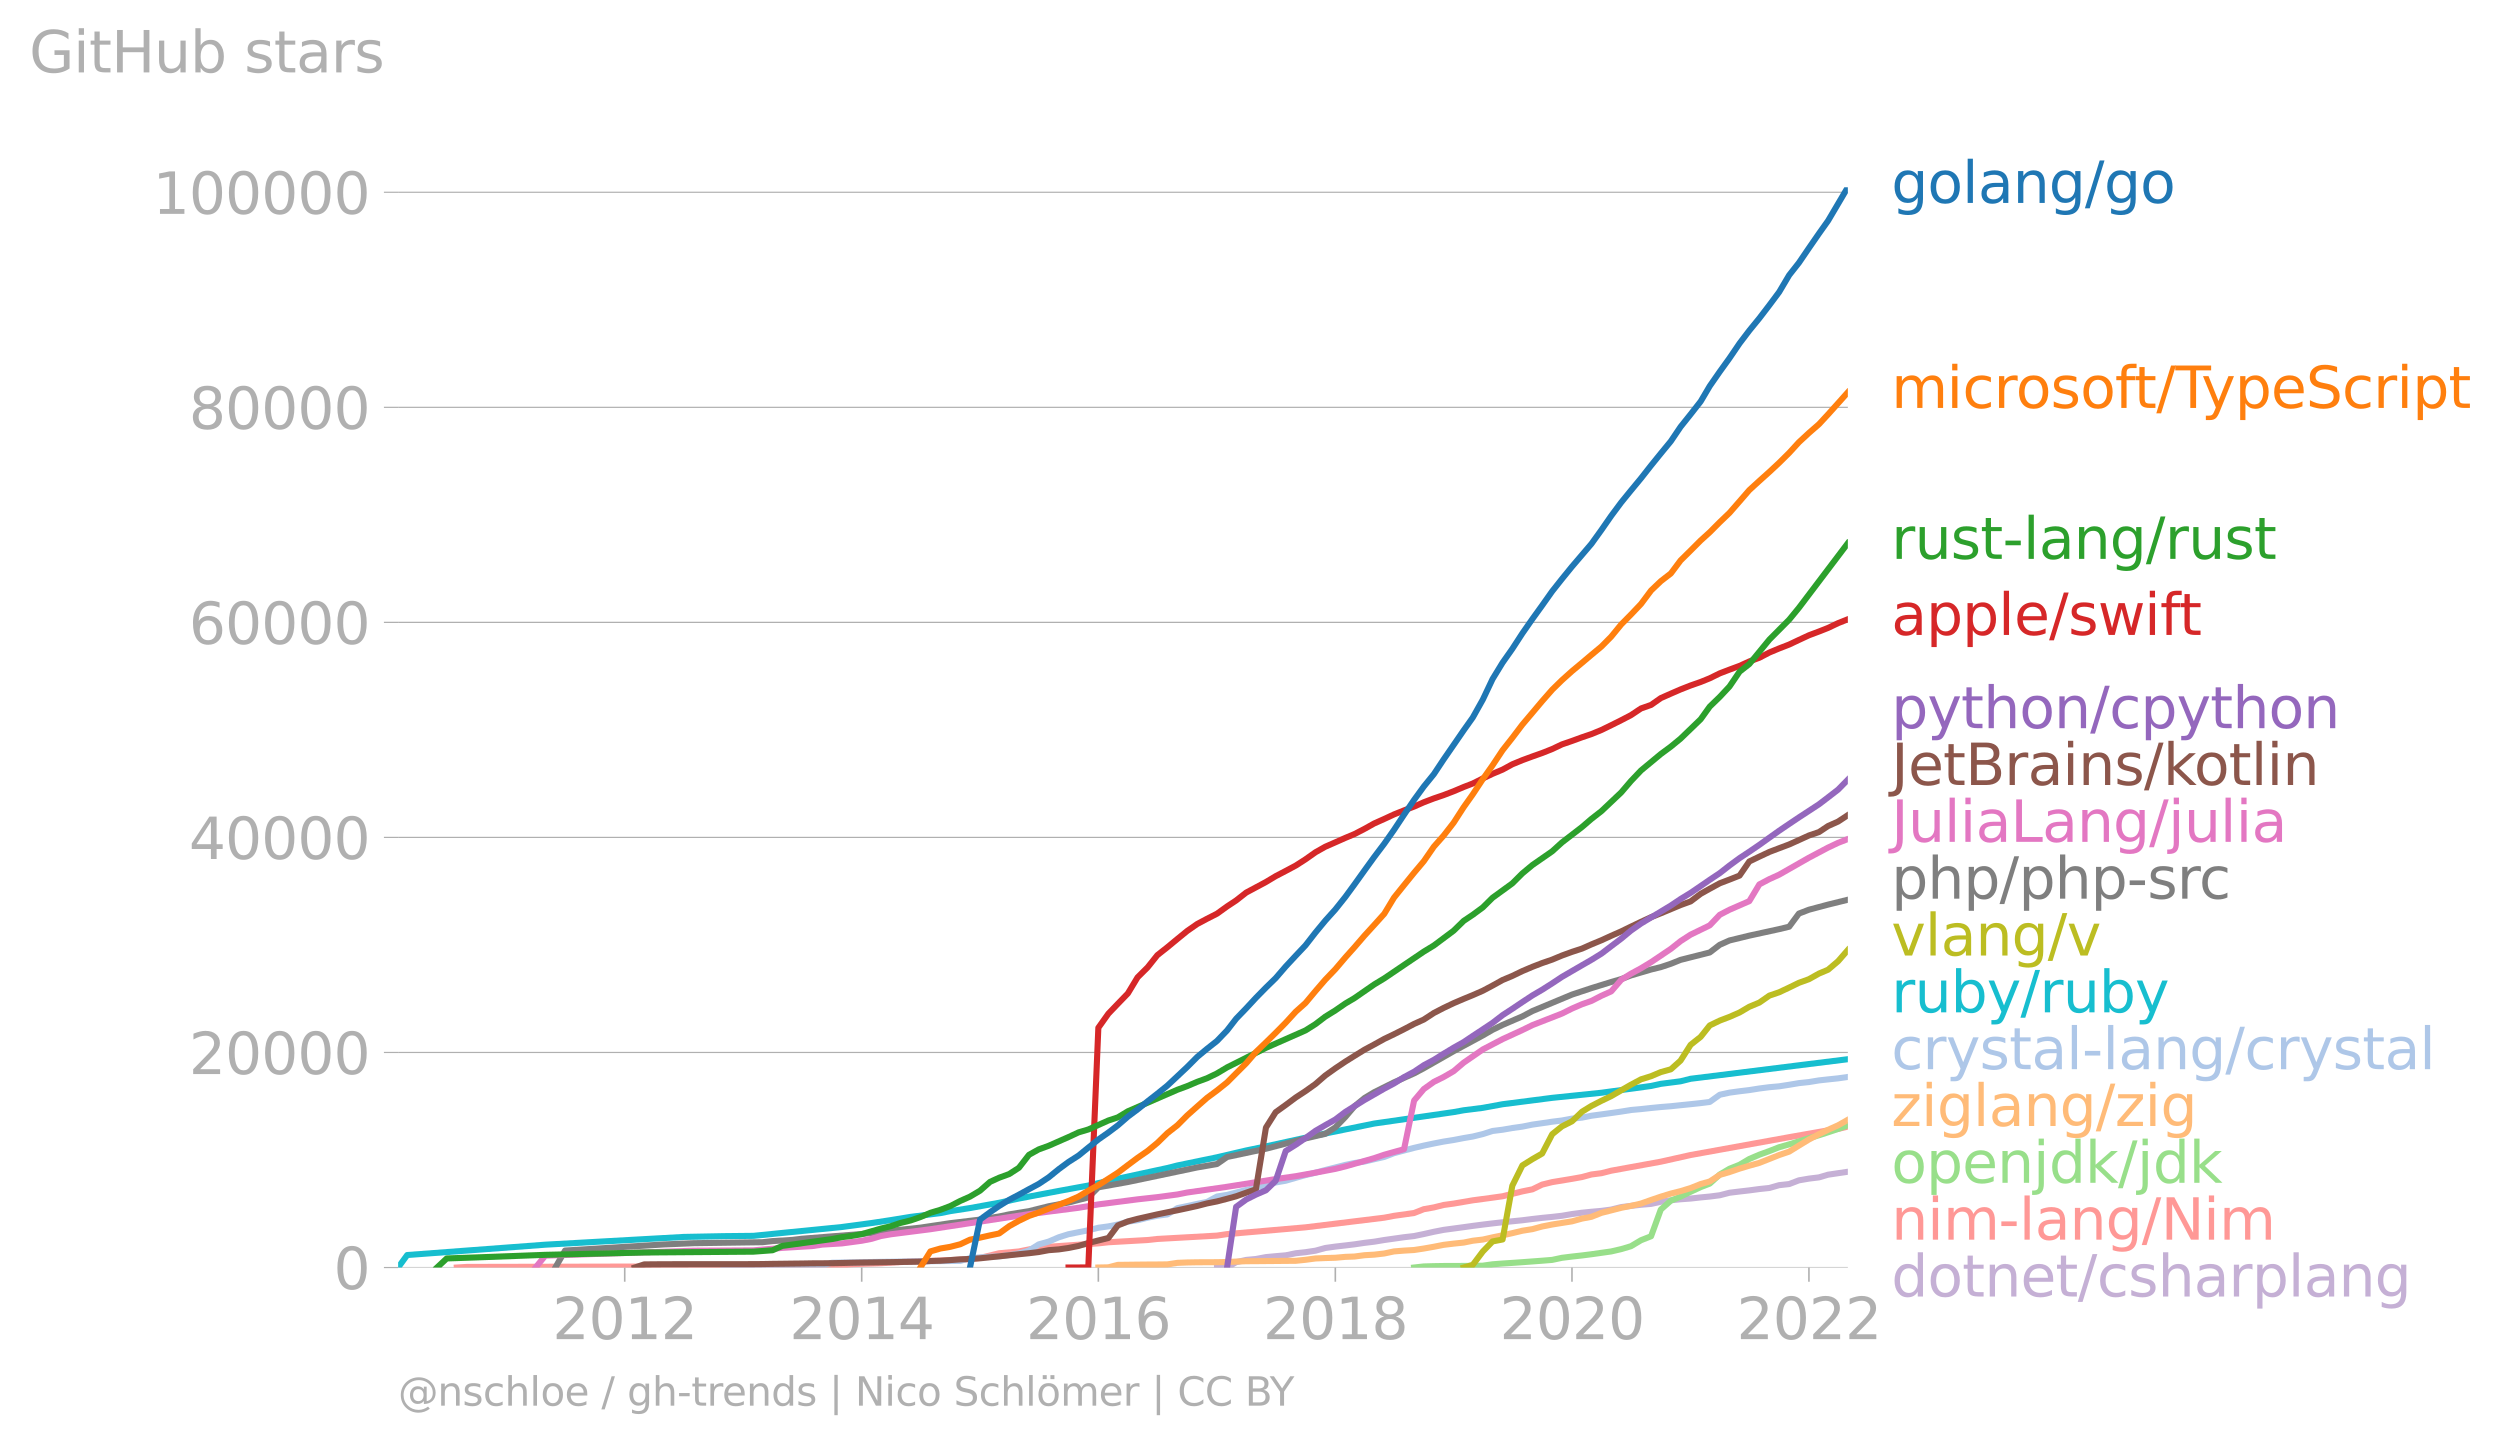 <?xml version="1.0" encoding="utf-8" standalone="no"?>
<!DOCTYPE svg PUBLIC "-//W3C//DTD SVG 1.1//EN"
  "http://www.w3.org/Graphics/SVG/1.1/DTD/svg11.dtd">
<svg xmlns:xlink="http://www.w3.org/1999/xlink" width="615.843pt" height="355.763pt" viewBox="0 0 615.843 355.763" xmlns="http://www.w3.org/2000/svg" version="1.1">
 <defs>
  <style type="text/css">*{stroke-linejoin: round; stroke-linecap: butt}</style>
 </defs>
 <g id="figure_1">
  <g id="patch_1">
   <path d="M 0 355.763 
L 615.843 355.763 
L 615.843 0 
L 0 0 
L 0 355.763 
z
" style="fill: none"/>
  </g>
  <g id="axes_1">
   <g id="patch_2">
    <path d="M 98.073 312.236 
L 455.193 312.236 
L 455.193 46.124 
L 98.073 46.124 
L 98.073 312.236 
z
" style="fill: none"/>
   </g>
   <g id="matplotlib.axis_1">
    <g id="xtick_1">
     <g id="line2d_1">
      <defs>
       <path id="m5c02e22e19" d="M 0 0 
L 0 3.5 
" style="stroke: #b0b0b0; stroke-width: 0.4"/>
      </defs>
      <g>
       <use xlink:href="#m5c02e22e19" x="153.893" y="312.236" style="fill: #b0b0b0; stroke: #b0b0b0; stroke-width: 0.4"/>
      </g>
     </g>
     <g id="text_1">
      <!-- 2012 -->
      <g style="fill: #b0b0b0" transform="translate(136.078 329.873)scale(0.14 -0.14)">
       <defs>
        <path id="DejaVuSans-32" d="M 1228 531 
L 3431 531 
L 3431 0 
L 469 0 
L 469 531 
Q 828 903 1448 1529 
Q 2069 2156 2228 2338 
Q 2531 2678 2651 2914 
Q 2772 3150 2772 3378 
Q 2772 3750 2511 3984 
Q 2250 4219 1831 4219 
Q 1534 4219 1204 4116 
Q 875 4013 500 3803 
L 500 4441 
Q 881 4594 1212 4672 
Q 1544 4750 1819 4750 
Q 2544 4750 2975 4387 
Q 3406 4025 3406 3419 
Q 3406 3131 3298 2873 
Q 3191 2616 2906 2266 
Q 2828 2175 2409 1742 
Q 1991 1309 1228 531 
z
" transform="scale(0.016)"/>
        <path id="DejaVuSans-30" d="M 2034 4250 
Q 1547 4250 1301 3770 
Q 1056 3291 1056 2328 
Q 1056 1369 1301 889 
Q 1547 409 2034 409 
Q 2525 409 2770 889 
Q 3016 1369 3016 2328 
Q 3016 3291 2770 3770 
Q 2525 4250 2034 4250 
z
M 2034 4750 
Q 2819 4750 3233 4129 
Q 3647 3509 3647 2328 
Q 3647 1150 3233 529 
Q 2819 -91 2034 -91 
Q 1250 -91 836 529 
Q 422 1150 422 2328 
Q 422 3509 836 4129 
Q 1250 4750 2034 4750 
z
" transform="scale(0.016)"/>
        <path id="DejaVuSans-31" d="M 794 531 
L 1825 531 
L 1825 4091 
L 703 3866 
L 703 4441 
L 1819 4666 
L 2450 4666 
L 2450 531 
L 3481 531 
L 3481 0 
L 794 0 
L 794 531 
z
" transform="scale(0.016)"/>
       </defs>
       <use xlink:href="#DejaVuSans-32"/>
       <use xlink:href="#DejaVuSans-30" x="63.623"/>
       <use xlink:href="#DejaVuSans-31" x="127.246"/>
       <use xlink:href="#DejaVuSans-32" x="190.869"/>
      </g>
     </g>
    </g>
    <g id="xtick_2">
     <g id="line2d_2">
      <g>
       <use xlink:href="#m5c02e22e19" x="212.268" y="312.236" style="fill: #b0b0b0; stroke: #b0b0b0; stroke-width: 0.4"/>
      </g>
     </g>
     <g id="text_2">
      <!-- 2014 -->
      <g style="fill: #b0b0b0" transform="translate(194.453 329.873)scale(0.14 -0.14)">
       <defs>
        <path id="DejaVuSans-34" d="M 2419 4116 
L 825 1625 
L 2419 1625 
L 2419 4116 
z
M 2253 4666 
L 3047 4666 
L 3047 1625 
L 3713 1625 
L 3713 1100 
L 3047 1100 
L 3047 0 
L 2419 0 
L 2419 1100 
L 313 1100 
L 313 1709 
L 2253 4666 
z
" transform="scale(0.016)"/>
       </defs>
       <use xlink:href="#DejaVuSans-32"/>
       <use xlink:href="#DejaVuSans-30" x="63.623"/>
       <use xlink:href="#DejaVuSans-31" x="127.246"/>
       <use xlink:href="#DejaVuSans-34" x="190.869"/>
      </g>
     </g>
    </g>
    <g id="xtick_3">
     <g id="line2d_3">
      <g>
       <use xlink:href="#m5c02e22e19" x="270.564" y="312.236" style="fill: #b0b0b0; stroke: #b0b0b0; stroke-width: 0.4"/>
      </g>
     </g>
     <g id="text_3">
      <!-- 2016 -->
      <g style="fill: #b0b0b0" transform="translate(252.749 329.873)scale(0.14 -0.14)">
       <defs>
        <path id="DejaVuSans-36" d="M 2113 2584 
Q 1688 2584 1439 2293 
Q 1191 2003 1191 1497 
Q 1191 994 1439 701 
Q 1688 409 2113 409 
Q 2538 409 2786 701 
Q 3034 994 3034 1497 
Q 3034 2003 2786 2293 
Q 2538 2584 2113 2584 
z
M 3366 4563 
L 3366 3988 
Q 3128 4100 2886 4159 
Q 2644 4219 2406 4219 
Q 1781 4219 1451 3797 
Q 1122 3375 1075 2522 
Q 1259 2794 1537 2939 
Q 1816 3084 2150 3084 
Q 2853 3084 3261 2657 
Q 3669 2231 3669 1497 
Q 3669 778 3244 343 
Q 2819 -91 2113 -91 
Q 1303 -91 875 529 
Q 447 1150 447 2328 
Q 447 3434 972 4092 
Q 1497 4750 2381 4750 
Q 2619 4750 2861 4703 
Q 3103 4656 3366 4563 
z
" transform="scale(0.016)"/>
       </defs>
       <use xlink:href="#DejaVuSans-32"/>
       <use xlink:href="#DejaVuSans-30" x="63.623"/>
       <use xlink:href="#DejaVuSans-31" x="127.246"/>
       <use xlink:href="#DejaVuSans-36" x="190.869"/>
      </g>
     </g>
    </g>
    <g id="xtick_4">
     <g id="line2d_4">
      <g>
       <use xlink:href="#m5c02e22e19" x="328.939" y="312.236" style="fill: #b0b0b0; stroke: #b0b0b0; stroke-width: 0.4"/>
      </g>
     </g>
     <g id="text_4">
      <!-- 2018 -->
      <g style="fill: #b0b0b0" transform="translate(311.124 329.873)scale(0.14 -0.14)">
       <defs>
        <path id="DejaVuSans-38" d="M 2034 2216 
Q 1584 2216 1326 1975 
Q 1069 1734 1069 1313 
Q 1069 891 1326 650 
Q 1584 409 2034 409 
Q 2484 409 2743 651 
Q 3003 894 3003 1313 
Q 3003 1734 2745 1975 
Q 2488 2216 2034 2216 
z
M 1403 2484 
Q 997 2584 770 2862 
Q 544 3141 544 3541 
Q 544 4100 942 4425 
Q 1341 4750 2034 4750 
Q 2731 4750 3128 4425 
Q 3525 4100 3525 3541 
Q 3525 3141 3298 2862 
Q 3072 2584 2669 2484 
Q 3125 2378 3379 2068 
Q 3634 1759 3634 1313 
Q 3634 634 3220 271 
Q 2806 -91 2034 -91 
Q 1263 -91 848 271 
Q 434 634 434 1313 
Q 434 1759 690 2068 
Q 947 2378 1403 2484 
z
M 1172 3481 
Q 1172 3119 1398 2916 
Q 1625 2713 2034 2713 
Q 2441 2713 2670 2916 
Q 2900 3119 2900 3481 
Q 2900 3844 2670 4047 
Q 2441 4250 2034 4250 
Q 1625 4250 1398 4047 
Q 1172 3844 1172 3481 
z
" transform="scale(0.016)"/>
       </defs>
       <use xlink:href="#DejaVuSans-32"/>
       <use xlink:href="#DejaVuSans-30" x="63.623"/>
       <use xlink:href="#DejaVuSans-31" x="127.246"/>
       <use xlink:href="#DejaVuSans-38" x="190.869"/>
      </g>
     </g>
    </g>
    <g id="xtick_5">
     <g id="line2d_5">
      <g>
       <use xlink:href="#m5c02e22e19" x="387.235" y="312.236" style="fill: #b0b0b0; stroke: #b0b0b0; stroke-width: 0.4"/>
      </g>
     </g>
     <g id="text_5">
      <!-- 2020 -->
      <g style="fill: #b0b0b0" transform="translate(369.42 329.873)scale(0.14 -0.14)">
       <use xlink:href="#DejaVuSans-32"/>
       <use xlink:href="#DejaVuSans-30" x="63.623"/>
       <use xlink:href="#DejaVuSans-32" x="127.246"/>
       <use xlink:href="#DejaVuSans-30" x="190.869"/>
      </g>
     </g>
    </g>
    <g id="xtick_6">
     <g id="line2d_6">
      <g>
       <use xlink:href="#m5c02e22e19" x="445.61" y="312.236" style="fill: #b0b0b0; stroke: #b0b0b0; stroke-width: 0.4"/>
      </g>
     </g>
     <g id="text_6">
      <!-- 2022 -->
      <g style="fill: #b0b0b0" transform="translate(427.795 329.873)scale(0.14 -0.14)">
       <use xlink:href="#DejaVuSans-32"/>
       <use xlink:href="#DejaVuSans-30" x="63.623"/>
       <use xlink:href="#DejaVuSans-32" x="127.246"/>
       <use xlink:href="#DejaVuSans-32" x="190.869"/>
      </g>
     </g>
    </g>
   </g>
   <g id="matplotlib.axis_2">
    <g id="ytick_1">
     <g id="line2d_7">
      <path d="M 98.073 312.236 
L 455.193 312.236 
" clip-path="url(#pae7bc10099)" style="fill: none; stroke: #b0b0b0; stroke-width: 0.3; stroke-linecap: square"/>
     </g>
     <g id="line2d_8">
      <defs>
       <path id="m16e8aae321" d="M 0 0 
L -3.5 0 
" style="stroke: #b0b0b0; stroke-width: 0.3"/>
      </defs>
      <g>
       <use xlink:href="#m16e8aae321" x="98.073" y="312.236" style="fill: #b0b0b0; stroke: #b0b0b0; stroke-width: 0.3"/>
      </g>
     </g>
     <g id="text_7">
      <!-- 0 -->
      <g style="fill: #b0b0b0" transform="translate(82.166 317.555)scale(0.14 -0.14)">
       <use xlink:href="#DejaVuSans-30"/>
      </g>
     </g>
    </g>
    <g id="ytick_2">
     <g id="line2d_9">
      <path d="M 98.073 259.261 
L 455.193 259.261 
" clip-path="url(#pae7bc10099)" style="fill: none; stroke: #b0b0b0; stroke-width: 0.3; stroke-linecap: square"/>
     </g>
     <g id="line2d_10">
      <g>
       <use xlink:href="#m16e8aae321" x="98.073" y="259.261" style="fill: #b0b0b0; stroke: #b0b0b0; stroke-width: 0.3"/>
      </g>
     </g>
     <g id="text_8">
      <!-- 20000 -->
      <g style="fill: #b0b0b0" transform="translate(46.536 264.58)scale(0.14 -0.14)">
       <use xlink:href="#DejaVuSans-32"/>
       <use xlink:href="#DejaVuSans-30" x="63.623"/>
       <use xlink:href="#DejaVuSans-30" x="127.246"/>
       <use xlink:href="#DejaVuSans-30" x="190.869"/>
       <use xlink:href="#DejaVuSans-30" x="254.492"/>
      </g>
     </g>
    </g>
    <g id="ytick_3">
     <g id="line2d_11">
      <path d="M 98.073 206.286 
L 455.193 206.286 
" clip-path="url(#pae7bc10099)" style="fill: none; stroke: #b0b0b0; stroke-width: 0.3; stroke-linecap: square"/>
     </g>
     <g id="line2d_12">
      <g>
       <use xlink:href="#m16e8aae321" x="98.073" y="206.286" style="fill: #b0b0b0; stroke: #b0b0b0; stroke-width: 0.3"/>
      </g>
     </g>
     <g id="text_9">
      <!-- 40000 -->
      <g style="fill: #b0b0b0" transform="translate(46.536 211.605)scale(0.14 -0.14)">
       <use xlink:href="#DejaVuSans-34"/>
       <use xlink:href="#DejaVuSans-30" x="63.623"/>
       <use xlink:href="#DejaVuSans-30" x="127.246"/>
       <use xlink:href="#DejaVuSans-30" x="190.869"/>
       <use xlink:href="#DejaVuSans-30" x="254.492"/>
      </g>
     </g>
    </g>
    <g id="ytick_4">
     <g id="line2d_13">
      <path d="M 98.073 153.311 
L 455.193 153.311 
" clip-path="url(#pae7bc10099)" style="fill: none; stroke: #b0b0b0; stroke-width: 0.3; stroke-linecap: square"/>
     </g>
     <g id="line2d_14">
      <g>
       <use xlink:href="#m16e8aae321" x="98.073" y="153.311" style="fill: #b0b0b0; stroke: #b0b0b0; stroke-width: 0.3"/>
      </g>
     </g>
     <g id="text_10">
      <!-- 60000 -->
      <g style="fill: #b0b0b0" transform="translate(46.536 158.629)scale(0.14 -0.14)">
       <use xlink:href="#DejaVuSans-36"/>
       <use xlink:href="#DejaVuSans-30" x="63.623"/>
       <use xlink:href="#DejaVuSans-30" x="127.246"/>
       <use xlink:href="#DejaVuSans-30" x="190.869"/>
       <use xlink:href="#DejaVuSans-30" x="254.492"/>
      </g>
     </g>
    </g>
    <g id="ytick_5">
     <g id="line2d_15">
      <path d="M 98.073 100.336 
L 455.193 100.336 
" clip-path="url(#pae7bc10099)" style="fill: none; stroke: #b0b0b0; stroke-width: 0.3; stroke-linecap: square"/>
     </g>
     <g id="line2d_16">
      <g>
       <use xlink:href="#m16e8aae321" x="98.073" y="100.336" style="fill: #b0b0b0; stroke: #b0b0b0; stroke-width: 0.3"/>
      </g>
     </g>
     <g id="text_11">
      <!-- 80000 -->
      <g style="fill: #b0b0b0" transform="translate(46.536 105.654)scale(0.14 -0.14)">
       <use xlink:href="#DejaVuSans-38"/>
       <use xlink:href="#DejaVuSans-30" x="63.623"/>
       <use xlink:href="#DejaVuSans-30" x="127.246"/>
       <use xlink:href="#DejaVuSans-30" x="190.869"/>
       <use xlink:href="#DejaVuSans-30" x="254.492"/>
      </g>
     </g>
    </g>
    <g id="ytick_6">
     <g id="line2d_17">
      <path d="M 98.073 47.361 
L 455.193 47.361 
" clip-path="url(#pae7bc10099)" style="fill: none; stroke: #b0b0b0; stroke-width: 0.3; stroke-linecap: square"/>
     </g>
     <g id="line2d_18">
      <g>
       <use xlink:href="#m16e8aae321" x="98.073" y="47.361" style="fill: #b0b0b0; stroke: #b0b0b0; stroke-width: 0.3"/>
      </g>
     </g>
     <g id="text_12">
      <!-- 100000 -->
      <g style="fill: #b0b0b0" transform="translate(37.628 52.679)scale(0.14 -0.14)">
       <use xlink:href="#DejaVuSans-31"/>
       <use xlink:href="#DejaVuSans-30" x="63.623"/>
       <use xlink:href="#DejaVuSans-30" x="127.246"/>
       <use xlink:href="#DejaVuSans-30" x="190.869"/>
       <use xlink:href="#DejaVuSans-30" x="254.492"/>
       <use xlink:href="#DejaVuSans-30" x="318.115"/>
      </g>
     </g>
    </g>
    <g id="text_13">
     <!-- GitHub stars -->
     <g style="fill: #b0b0b0" transform="translate(7.2 17.838)scale(0.14 -0.14)">
      <defs>
       <path id="DejaVuSans-47" d="M 3809 666 
L 3809 1919 
L 2778 1919 
L 2778 2438 
L 4434 2438 
L 4434 434 
Q 4069 175 3628 42 
Q 3188 -91 2688 -91 
Q 1594 -91 976 548 
Q 359 1188 359 2328 
Q 359 3472 976 4111 
Q 1594 4750 2688 4750 
Q 3144 4750 3555 4637 
Q 3966 4525 4313 4306 
L 4313 3634 
Q 3963 3931 3569 4081 
Q 3175 4231 2741 4231 
Q 1884 4231 1454 3753 
Q 1025 3275 1025 2328 
Q 1025 1384 1454 906 
Q 1884 428 2741 428 
Q 3075 428 3337 486 
Q 3600 544 3809 666 
z
" transform="scale(0.016)"/>
       <path id="DejaVuSans-69" d="M 603 3500 
L 1178 3500 
L 1178 0 
L 603 0 
L 603 3500 
z
M 603 4863 
L 1178 4863 
L 1178 4134 
L 603 4134 
L 603 4863 
z
" transform="scale(0.016)"/>
       <path id="DejaVuSans-74" d="M 1172 4494 
L 1172 3500 
L 2356 3500 
L 2356 3053 
L 1172 3053 
L 1172 1153 
Q 1172 725 1289 603 
Q 1406 481 1766 481 
L 2356 481 
L 2356 0 
L 1766 0 
Q 1100 0 847 248 
Q 594 497 594 1153 
L 594 3053 
L 172 3053 
L 172 3500 
L 594 3500 
L 594 4494 
L 1172 4494 
z
" transform="scale(0.016)"/>
       <path id="DejaVuSans-48" d="M 628 4666 
L 1259 4666 
L 1259 2753 
L 3553 2753 
L 3553 4666 
L 4184 4666 
L 4184 0 
L 3553 0 
L 3553 2222 
L 1259 2222 
L 1259 0 
L 628 0 
L 628 4666 
z
" transform="scale(0.016)"/>
       <path id="DejaVuSans-75" d="M 544 1381 
L 544 3500 
L 1119 3500 
L 1119 1403 
Q 1119 906 1312 657 
Q 1506 409 1894 409 
Q 2359 409 2629 706 
Q 2900 1003 2900 1516 
L 2900 3500 
L 3475 3500 
L 3475 0 
L 2900 0 
L 2900 538 
Q 2691 219 2414 64 
Q 2138 -91 1772 -91 
Q 1169 -91 856 284 
Q 544 659 544 1381 
z
M 1991 3584 
L 1991 3584 
z
" transform="scale(0.016)"/>
       <path id="DejaVuSans-62" d="M 3116 1747 
Q 3116 2381 2855 2742 
Q 2594 3103 2138 3103 
Q 1681 3103 1420 2742 
Q 1159 2381 1159 1747 
Q 1159 1113 1420 752 
Q 1681 391 2138 391 
Q 2594 391 2855 752 
Q 3116 1113 3116 1747 
z
M 1159 2969 
Q 1341 3281 1617 3432 
Q 1894 3584 2278 3584 
Q 2916 3584 3314 3078 
Q 3713 2572 3713 1747 
Q 3713 922 3314 415 
Q 2916 -91 2278 -91 
Q 1894 -91 1617 61 
Q 1341 213 1159 525 
L 1159 0 
L 581 0 
L 581 4863 
L 1159 4863 
L 1159 2969 
z
" transform="scale(0.016)"/>
       <path id="DejaVuSans-20" transform="scale(0.016)"/>
       <path id="DejaVuSans-73" d="M 2834 3397 
L 2834 2853 
Q 2591 2978 2328 3040 
Q 2066 3103 1784 3103 
Q 1356 3103 1142 2972 
Q 928 2841 928 2578 
Q 928 2378 1081 2264 
Q 1234 2150 1697 2047 
L 1894 2003 
Q 2506 1872 2764 1633 
Q 3022 1394 3022 966 
Q 3022 478 2636 193 
Q 2250 -91 1575 -91 
Q 1294 -91 989 -36 
Q 684 19 347 128 
L 347 722 
Q 666 556 975 473 
Q 1284 391 1588 391 
Q 1994 391 2212 530 
Q 2431 669 2431 922 
Q 2431 1156 2273 1281 
Q 2116 1406 1581 1522 
L 1381 1569 
Q 847 1681 609 1914 
Q 372 2147 372 2553 
Q 372 3047 722 3315 
Q 1072 3584 1716 3584 
Q 2034 3584 2315 3537 
Q 2597 3491 2834 3397 
z
" transform="scale(0.016)"/>
       <path id="DejaVuSans-61" d="M 2194 1759 
Q 1497 1759 1228 1600 
Q 959 1441 959 1056 
Q 959 750 1161 570 
Q 1363 391 1709 391 
Q 2188 391 2477 730 
Q 2766 1069 2766 1631 
L 2766 1759 
L 2194 1759 
z
M 3341 1997 
L 3341 0 
L 2766 0 
L 2766 531 
Q 2569 213 2275 61 
Q 1981 -91 1556 -91 
Q 1019 -91 701 211 
Q 384 513 384 1019 
Q 384 1609 779 1909 
Q 1175 2209 1959 2209 
L 2766 2209 
L 2766 2266 
Q 2766 2663 2505 2880 
Q 2244 3097 1772 3097 
Q 1472 3097 1187 3025 
Q 903 2953 641 2809 
L 641 3341 
Q 956 3463 1253 3523 
Q 1550 3584 1831 3584 
Q 2591 3584 2966 3190 
Q 3341 2797 3341 1997 
z
" transform="scale(0.016)"/>
       <path id="DejaVuSans-72" d="M 2631 2963 
Q 2534 3019 2420 3045 
Q 2306 3072 2169 3072 
Q 1681 3072 1420 2755 
Q 1159 2438 1159 1844 
L 1159 0 
L 581 0 
L 581 3500 
L 1159 3500 
L 1159 2956 
Q 1341 3275 1631 3429 
Q 1922 3584 2338 3584 
Q 2397 3584 2469 3576 
Q 2541 3569 2628 3553 
L 2631 2963 
z
" transform="scale(0.016)"/>
      </defs>
      <use xlink:href="#DejaVuSans-47"/>
      <use xlink:href="#DejaVuSans-69" x="77.49"/>
      <use xlink:href="#DejaVuSans-74" x="105.273"/>
      <use xlink:href="#DejaVuSans-48" x="144.482"/>
      <use xlink:href="#DejaVuSans-75" x="219.678"/>
      <use xlink:href="#DejaVuSans-62" x="283.057"/>
      <use xlink:href="#DejaVuSans-20" x="346.533"/>
      <use xlink:href="#DejaVuSans-73" x="378.32"/>
      <use xlink:href="#DejaVuSans-74" x="430.42"/>
      <use xlink:href="#DejaVuSans-61" x="469.629"/>
      <use xlink:href="#DejaVuSans-72" x="530.908"/>
      <use xlink:href="#DejaVuSans-73" x="572.021"/>
     </g>
    </g>
   </g>
   <g id="line2d_19">
    <path d="M 299.792 312.236 
L 302.267 312.233 
L 304.503 310.924 
L 306.979 310.363 
L 309.374 310.138 
L 311.85 309.672 
L 314.246 309.446 
L 316.721 309.232 
L 319.197 308.721 
L 321.593 308.461 
L 324.068 308.088 
L 326.464 307.428 
L 328.939 307.081 
L 331.415 306.798 
L 333.651 306.528 
L 336.127 306.162 
L 338.522 305.873 
L 340.998 305.46 
L 343.393 305.121 
L 345.869 304.771 
L 348.345 304.485 
L 350.74 303.99 
L 353.216 303.431 
L 355.612 302.965 
L 358.087 302.629 
L 360.563 302.295 
L 362.799 301.982 
L 365.274 301.662 
L 367.67 301.37 
L 370.146 301.09 
L 372.541 300.846 
L 375.017 300.597 
L 377.492 300.284 
L 379.888 300.009 
L 382.364 299.765 
L 384.759 299.49 
L 387.235 299.066 
L 389.71 298.738 
L 392.026 298.502 
L 394.502 298.282 
L 396.898 297.961 
L 399.373 297.347 
L 401.769 297.053 
L 404.244 296.775 
L 406.72 296.563 
L 409.116 296.044 
L 411.591 295.673 
L 413.987 295.424 
L 416.463 295.244 
L 418.938 294.968 
L 421.174 294.754 
L 423.65 294.436 
L 426.045 293.816 
L 428.521 293.512 
L 430.917 293.236 
L 433.392 292.905 
L 435.868 292.64 
L 438.263 291.951 
L 440.739 291.679 
L 443.135 290.762 
L 445.61 290.336 
L 448.086 290.031 
L 450.322 289.369 
L 452.797 289.001 
L 455.193 288.648 
" clip-path="url(#pae7bc10099)" style="fill: none; stroke: #c5b0d5; stroke-width: 1.5; stroke-linecap: square"/>
   </g>
   <g id="line2d_20">
    <path d="M 112.527 312.236 
L 115.003 312.09 
L 197.575 311.91 
L 202.526 311.73 
L 207.397 311.584 
L 209.793 311.414 
L 216.98 311.181 
L 224.327 310.758 
L 229.198 310.625 
L 238.941 310.183 
L 241.416 309.87 
L 246.128 308.723 
L 250.999 308.276 
L 255.87 307.296 
L 270.564 306.284 
L 273.04 306.014 
L 282.702 305.463 
L 285.098 305.201 
L 299.792 304.377 
L 302.267 304.009 
L 321.593 302.337 
L 340.998 299.961 
L 343.393 299.506 
L 348.345 298.809 
L 350.74 297.866 
L 353.216 297.429 
L 355.612 296.83 
L 358.087 296.489 
L 362.799 295.684 
L 367.67 295.029 
L 370.146 294.682 
L 375.017 293.48 
L 377.492 292.979 
L 379.888 291.811 
L 382.364 291.199 
L 387.235 290.394 
L 389.71 289.949 
L 392.026 289.319 
L 394.502 289.001 
L 396.898 288.389 
L 409.116 286.167 
L 416.463 284.522 
L 440.739 280.13 
L 450.322 278.443 
L 452.797 278.099 
L 455.193 277.526 
L 455.193 277.526 
" clip-path="url(#pae7bc10099)" style="fill: none; stroke: #ff9896; stroke-width: 1.5; stroke-linecap: square"/>
   </g>
   <g id="line2d_21">
    <path d="M 348.345 312.236 
L 350.74 311.971 
L 353.216 311.902 
L 355.612 311.865 
L 358.087 311.857 
L 360.563 311.846 
L 362.799 311.82 
L 365.274 311.783 
L 367.67 311.444 
L 370.146 311.253 
L 372.541 311.097 
L 375.017 310.922 
L 377.492 310.739 
L 379.888 310.559 
L 382.364 310.358 
L 384.759 309.846 
L 387.235 309.537 
L 389.71 309.264 
L 392.026 308.967 
L 394.502 308.615 
L 396.898 308.276 
L 399.373 307.701 
L 401.769 306.986 
L 404.244 305.513 
L 406.72 304.536 
L 409.116 297.954 
L 411.591 295.763 
L 413.987 294.778 
L 416.463 293.573 
L 418.938 292.431 
L 421.174 291.565 
L 423.65 289.324 
L 426.045 287.909 
L 428.521 286.924 
L 430.917 285.502 
L 433.392 284.445 
L 435.868 283.547 
L 438.263 282.604 
L 440.739 281.899 
L 443.135 281.155 
L 445.61 280.384 
L 448.086 279.648 
L 450.322 278.925 
L 452.797 278.093 
L 455.193 277.206 
" clip-path="url(#pae7bc10099)" style="fill: none; stroke: #98df8a; stroke-width: 1.5; stroke-linecap: square"/>
   </g>
   <g id="text_14">
    <!-- golang/go -->
    <g style="fill: #1f77b4" transform="translate(465.907 49.987)scale(0.14 -0.14)">
     <defs>
      <path id="DejaVuSans-67" d="M 2906 1791 
Q 2906 2416 2648 2759 
Q 2391 3103 1925 3103 
Q 1463 3103 1205 2759 
Q 947 2416 947 1791 
Q 947 1169 1205 825 
Q 1463 481 1925 481 
Q 2391 481 2648 825 
Q 2906 1169 2906 1791 
z
M 3481 434 
Q 3481 -459 3084 -895 
Q 2688 -1331 1869 -1331 
Q 1566 -1331 1297 -1286 
Q 1028 -1241 775 -1147 
L 775 -588 
Q 1028 -725 1275 -790 
Q 1522 -856 1778 -856 
Q 2344 -856 2625 -561 
Q 2906 -266 2906 331 
L 2906 616 
Q 2728 306 2450 153 
Q 2172 0 1784 0 
Q 1141 0 747 490 
Q 353 981 353 1791 
Q 353 2603 747 3093 
Q 1141 3584 1784 3584 
Q 2172 3584 2450 3431 
Q 2728 3278 2906 2969 
L 2906 3500 
L 3481 3500 
L 3481 434 
z
" transform="scale(0.016)"/>
      <path id="DejaVuSans-6f" d="M 1959 3097 
Q 1497 3097 1228 2736 
Q 959 2375 959 1747 
Q 959 1119 1226 758 
Q 1494 397 1959 397 
Q 2419 397 2687 759 
Q 2956 1122 2956 1747 
Q 2956 2369 2687 2733 
Q 2419 3097 1959 3097 
z
M 1959 3584 
Q 2709 3584 3137 3096 
Q 3566 2609 3566 1747 
Q 3566 888 3137 398 
Q 2709 -91 1959 -91 
Q 1206 -91 779 398 
Q 353 888 353 1747 
Q 353 2609 779 3096 
Q 1206 3584 1959 3584 
z
" transform="scale(0.016)"/>
      <path id="DejaVuSans-6c" d="M 603 4863 
L 1178 4863 
L 1178 0 
L 603 0 
L 603 4863 
z
" transform="scale(0.016)"/>
      <path id="DejaVuSans-6e" d="M 3513 2113 
L 3513 0 
L 2938 0 
L 2938 2094 
Q 2938 2591 2744 2837 
Q 2550 3084 2163 3084 
Q 1697 3084 1428 2787 
Q 1159 2491 1159 1978 
L 1159 0 
L 581 0 
L 581 3500 
L 1159 3500 
L 1159 2956 
Q 1366 3272 1645 3428 
Q 1925 3584 2291 3584 
Q 2894 3584 3203 3211 
Q 3513 2838 3513 2113 
z
" transform="scale(0.016)"/>
      <path id="DejaVuSans-2f" d="M 1625 4666 
L 2156 4666 
L 531 -594 
L 0 -594 
L 1625 4666 
z
" transform="scale(0.016)"/>
     </defs>
     <use xlink:href="#DejaVuSans-67"/>
     <use xlink:href="#DejaVuSans-6f" x="63.477"/>
     <use xlink:href="#DejaVuSans-6c" x="124.658"/>
     <use xlink:href="#DejaVuSans-61" x="152.441"/>
     <use xlink:href="#DejaVuSans-6e" x="213.721"/>
     <use xlink:href="#DejaVuSans-67" x="277.1"/>
     <use xlink:href="#DejaVuSans-2f" x="340.576"/>
     <use xlink:href="#DejaVuSans-67" x="374.268"/>
     <use xlink:href="#DejaVuSans-6f" x="437.744"/>
    </g>
   </g>
   <g id="text_15">
    <!-- microsoft/TypeScript -->
    <g style="fill: #ff7f0e" transform="translate(465.907 100.496)scale(0.14 -0.14)">
     <defs>
      <path id="DejaVuSans-6d" d="M 3328 2828 
Q 3544 3216 3844 3400 
Q 4144 3584 4550 3584 
Q 5097 3584 5394 3201 
Q 5691 2819 5691 2113 
L 5691 0 
L 5113 0 
L 5113 2094 
Q 5113 2597 4934 2840 
Q 4756 3084 4391 3084 
Q 3944 3084 3684 2787 
Q 3425 2491 3425 1978 
L 3425 0 
L 2847 0 
L 2847 2094 
Q 2847 2600 2669 2842 
Q 2491 3084 2119 3084 
Q 1678 3084 1418 2786 
Q 1159 2488 1159 1978 
L 1159 0 
L 581 0 
L 581 3500 
L 1159 3500 
L 1159 2956 
Q 1356 3278 1631 3431 
Q 1906 3584 2284 3584 
Q 2666 3584 2933 3390 
Q 3200 3197 3328 2828 
z
" transform="scale(0.016)"/>
      <path id="DejaVuSans-63" d="M 3122 3366 
L 3122 2828 
Q 2878 2963 2633 3030 
Q 2388 3097 2138 3097 
Q 1578 3097 1268 2742 
Q 959 2388 959 1747 
Q 959 1106 1268 751 
Q 1578 397 2138 397 
Q 2388 397 2633 464 
Q 2878 531 3122 666 
L 3122 134 
Q 2881 22 2623 -34 
Q 2366 -91 2075 -91 
Q 1284 -91 818 406 
Q 353 903 353 1747 
Q 353 2603 823 3093 
Q 1294 3584 2113 3584 
Q 2378 3584 2631 3529 
Q 2884 3475 3122 3366 
z
" transform="scale(0.016)"/>
      <path id="DejaVuSans-66" d="M 2375 4863 
L 2375 4384 
L 1825 4384 
Q 1516 4384 1395 4259 
Q 1275 4134 1275 3809 
L 1275 3500 
L 2222 3500 
L 2222 3053 
L 1275 3053 
L 1275 0 
L 697 0 
L 697 3053 
L 147 3053 
L 147 3500 
L 697 3500 
L 697 3744 
Q 697 4328 969 4595 
Q 1241 4863 1831 4863 
L 2375 4863 
z
" transform="scale(0.016)"/>
      <path id="DejaVuSans-54" d="M -19 4666 
L 3928 4666 
L 3928 4134 
L 2272 4134 
L 2272 0 
L 1638 0 
L 1638 4134 
L -19 4134 
L -19 4666 
z
" transform="scale(0.016)"/>
      <path id="DejaVuSans-79" d="M 2059 -325 
Q 1816 -950 1584 -1140 
Q 1353 -1331 966 -1331 
L 506 -1331 
L 506 -850 
L 844 -850 
Q 1081 -850 1212 -737 
Q 1344 -625 1503 -206 
L 1606 56 
L 191 3500 
L 800 3500 
L 1894 763 
L 2988 3500 
L 3597 3500 
L 2059 -325 
z
" transform="scale(0.016)"/>
      <path id="DejaVuSans-70" d="M 1159 525 
L 1159 -1331 
L 581 -1331 
L 581 3500 
L 1159 3500 
L 1159 2969 
Q 1341 3281 1617 3432 
Q 1894 3584 2278 3584 
Q 2916 3584 3314 3078 
Q 3713 2572 3713 1747 
Q 3713 922 3314 415 
Q 2916 -91 2278 -91 
Q 1894 -91 1617 61 
Q 1341 213 1159 525 
z
M 3116 1747 
Q 3116 2381 2855 2742 
Q 2594 3103 2138 3103 
Q 1681 3103 1420 2742 
Q 1159 2381 1159 1747 
Q 1159 1113 1420 752 
Q 1681 391 2138 391 
Q 2594 391 2855 752 
Q 3116 1113 3116 1747 
z
" transform="scale(0.016)"/>
      <path id="DejaVuSans-65" d="M 3597 1894 
L 3597 1613 
L 953 1613 
Q 991 1019 1311 708 
Q 1631 397 2203 397 
Q 2534 397 2845 478 
Q 3156 559 3463 722 
L 3463 178 
Q 3153 47 2828 -22 
Q 2503 -91 2169 -91 
Q 1331 -91 842 396 
Q 353 884 353 1716 
Q 353 2575 817 3079 
Q 1281 3584 2069 3584 
Q 2775 3584 3186 3129 
Q 3597 2675 3597 1894 
z
M 3022 2063 
Q 3016 2534 2758 2815 
Q 2500 3097 2075 3097 
Q 1594 3097 1305 2825 
Q 1016 2553 972 2059 
L 3022 2063 
z
" transform="scale(0.016)"/>
      <path id="DejaVuSans-53" d="M 3425 4513 
L 3425 3897 
Q 3066 4069 2747 4153 
Q 2428 4238 2131 4238 
Q 1616 4238 1336 4038 
Q 1056 3838 1056 3469 
Q 1056 3159 1242 3001 
Q 1428 2844 1947 2747 
L 2328 2669 
Q 3034 2534 3370 2195 
Q 3706 1856 3706 1288 
Q 3706 609 3251 259 
Q 2797 -91 1919 -91 
Q 1588 -91 1214 -16 
Q 841 59 441 206 
L 441 856 
Q 825 641 1194 531 
Q 1563 422 1919 422 
Q 2459 422 2753 634 
Q 3047 847 3047 1241 
Q 3047 1584 2836 1778 
Q 2625 1972 2144 2069 
L 1759 2144 
Q 1053 2284 737 2584 
Q 422 2884 422 3419 
Q 422 4038 858 4394 
Q 1294 4750 2059 4750 
Q 2388 4750 2728 4690 
Q 3069 4631 3425 4513 
z
" transform="scale(0.016)"/>
     </defs>
     <use xlink:href="#DejaVuSans-6d"/>
     <use xlink:href="#DejaVuSans-69" x="97.412"/>
     <use xlink:href="#DejaVuSans-63" x="125.195"/>
     <use xlink:href="#DejaVuSans-72" x="180.176"/>
     <use xlink:href="#DejaVuSans-6f" x="219.039"/>
     <use xlink:href="#DejaVuSans-73" x="280.221"/>
     <use xlink:href="#DejaVuSans-6f" x="332.32"/>
     <use xlink:href="#DejaVuSans-66" x="393.502"/>
     <use xlink:href="#DejaVuSans-74" x="426.957"/>
     <use xlink:href="#DejaVuSans-2f" x="466.166"/>
     <use xlink:href="#DejaVuSans-54" x="499.857"/>
     <use xlink:href="#DejaVuSans-79" x="545.316"/>
     <use xlink:href="#DejaVuSans-70" x="604.496"/>
     <use xlink:href="#DejaVuSans-65" x="667.973"/>
     <use xlink:href="#DejaVuSans-53" x="729.496"/>
     <use xlink:href="#DejaVuSans-63" x="792.973"/>
     <use xlink:href="#DejaVuSans-72" x="847.953"/>
     <use xlink:href="#DejaVuSans-69" x="889.066"/>
     <use xlink:href="#DejaVuSans-70" x="916.85"/>
     <use xlink:href="#DejaVuSans-74" x="980.326"/>
    </g>
   </g>
   <g id="text_16">
    <!-- rust-lang/rust -->
    <g style="fill: #2ca02c" transform="translate(465.907 137.671)scale(0.14 -0.14)">
     <defs>
      <path id="DejaVuSans-2d" d="M 313 2009 
L 1997 2009 
L 1997 1497 
L 313 1497 
L 313 2009 
z
" transform="scale(0.016)"/>
     </defs>
     <use xlink:href="#DejaVuSans-72"/>
     <use xlink:href="#DejaVuSans-75" x="41.113"/>
     <use xlink:href="#DejaVuSans-73" x="104.492"/>
     <use xlink:href="#DejaVuSans-74" x="156.592"/>
     <use xlink:href="#DejaVuSans-2d" x="195.801"/>
     <use xlink:href="#DejaVuSans-6c" x="231.885"/>
     <use xlink:href="#DejaVuSans-61" x="259.668"/>
     <use xlink:href="#DejaVuSans-6e" x="320.947"/>
     <use xlink:href="#DejaVuSans-67" x="384.326"/>
     <use xlink:href="#DejaVuSans-2f" x="447.803"/>
     <use xlink:href="#DejaVuSans-72" x="481.494"/>
     <use xlink:href="#DejaVuSans-75" x="522.607"/>
     <use xlink:href="#DejaVuSans-73" x="585.986"/>
     <use xlink:href="#DejaVuSans-74" x="638.086"/>
    </g>
   </g>
   <g id="text_17">
    <!-- apple/swift -->
    <g style="fill: #d62728" transform="translate(465.907 156.411)scale(0.14 -0.14)">
     <defs>
      <path id="DejaVuSans-77" d="M 269 3500 
L 844 3500 
L 1563 769 
L 2278 3500 
L 2956 3500 
L 3675 769 
L 4391 3500 
L 4966 3500 
L 4050 0 
L 3372 0 
L 2619 2869 
L 1863 0 
L 1184 0 
L 269 3500 
z
" transform="scale(0.016)"/>
     </defs>
     <use xlink:href="#DejaVuSans-61"/>
     <use xlink:href="#DejaVuSans-70" x="61.279"/>
     <use xlink:href="#DejaVuSans-70" x="124.756"/>
     <use xlink:href="#DejaVuSans-6c" x="188.232"/>
     <use xlink:href="#DejaVuSans-65" x="216.016"/>
     <use xlink:href="#DejaVuSans-2f" x="277.539"/>
     <use xlink:href="#DejaVuSans-73" x="311.23"/>
     <use xlink:href="#DejaVuSans-77" x="363.33"/>
     <use xlink:href="#DejaVuSans-69" x="445.117"/>
     <use xlink:href="#DejaVuSans-66" x="472.9"/>
     <use xlink:href="#DejaVuSans-74" x="506.355"/>
    </g>
   </g>
   <g id="text_18">
    <!-- python/cpython -->
    <g style="fill: #9467bd" transform="translate(465.907 179.376)scale(0.14 -0.14)">
     <defs>
      <path id="DejaVuSans-68" d="M 3513 2113 
L 3513 0 
L 2938 0 
L 2938 2094 
Q 2938 2591 2744 2837 
Q 2550 3084 2163 3084 
Q 1697 3084 1428 2787 
Q 1159 2491 1159 1978 
L 1159 0 
L 581 0 
L 581 4863 
L 1159 4863 
L 1159 2956 
Q 1366 3272 1645 3428 
Q 1925 3584 2291 3584 
Q 2894 3584 3203 3211 
Q 3513 2838 3513 2113 
z
" transform="scale(0.016)"/>
     </defs>
     <use xlink:href="#DejaVuSans-70"/>
     <use xlink:href="#DejaVuSans-79" x="63.477"/>
     <use xlink:href="#DejaVuSans-74" x="122.656"/>
     <use xlink:href="#DejaVuSans-68" x="161.865"/>
     <use xlink:href="#DejaVuSans-6f" x="225.244"/>
     <use xlink:href="#DejaVuSans-6e" x="286.426"/>
     <use xlink:href="#DejaVuSans-2f" x="349.805"/>
     <use xlink:href="#DejaVuSans-63" x="383.496"/>
     <use xlink:href="#DejaVuSans-70" x="438.477"/>
     <use xlink:href="#DejaVuSans-79" x="501.953"/>
     <use xlink:href="#DejaVuSans-74" x="561.133"/>
     <use xlink:href="#DejaVuSans-68" x="600.342"/>
     <use xlink:href="#DejaVuSans-6f" x="663.721"/>
     <use xlink:href="#DejaVuSans-6e" x="724.902"/>
    </g>
   </g>
   <g id="text_19">
    <!-- JetBrains/kotlin -->
    <g style="fill: #8c564b" transform="translate(465.907 193.376)scale(0.14 -0.14)">
     <defs>
      <path id="DejaVuSans-4a" d="M 628 4666 
L 1259 4666 
L 1259 325 
Q 1259 -519 939 -900 
Q 619 -1281 -91 -1281 
L -331 -1281 
L -331 -750 
L -134 -750 
Q 284 -750 456 -515 
Q 628 -281 628 325 
L 628 4666 
z
" transform="scale(0.016)"/>
      <path id="DejaVuSans-42" d="M 1259 2228 
L 1259 519 
L 2272 519 
Q 2781 519 3026 730 
Q 3272 941 3272 1375 
Q 3272 1813 3026 2020 
Q 2781 2228 2272 2228 
L 1259 2228 
z
M 1259 4147 
L 1259 2741 
L 2194 2741 
Q 2656 2741 2882 2914 
Q 3109 3088 3109 3444 
Q 3109 3797 2882 3972 
Q 2656 4147 2194 4147 
L 1259 4147 
z
M 628 4666 
L 2241 4666 
Q 2963 4666 3353 4366 
Q 3744 4066 3744 3513 
Q 3744 3084 3544 2831 
Q 3344 2578 2956 2516 
Q 3422 2416 3680 2098 
Q 3938 1781 3938 1306 
Q 3938 681 3513 340 
Q 3088 0 2303 0 
L 628 0 
L 628 4666 
z
" transform="scale(0.016)"/>
      <path id="DejaVuSans-6b" d="M 581 4863 
L 1159 4863 
L 1159 1991 
L 2875 3500 
L 3609 3500 
L 1753 1863 
L 3688 0 
L 2938 0 
L 1159 1709 
L 1159 0 
L 581 0 
L 581 4863 
z
" transform="scale(0.016)"/>
     </defs>
     <use xlink:href="#DejaVuSans-4a"/>
     <use xlink:href="#DejaVuSans-65" x="29.492"/>
     <use xlink:href="#DejaVuSans-74" x="91.016"/>
     <use xlink:href="#DejaVuSans-42" x="130.225"/>
     <use xlink:href="#DejaVuSans-72" x="198.828"/>
     <use xlink:href="#DejaVuSans-61" x="239.941"/>
     <use xlink:href="#DejaVuSans-69" x="301.221"/>
     <use xlink:href="#DejaVuSans-6e" x="329.004"/>
     <use xlink:href="#DejaVuSans-73" x="392.383"/>
     <use xlink:href="#DejaVuSans-2f" x="444.482"/>
     <use xlink:href="#DejaVuSans-6b" x="478.174"/>
     <use xlink:href="#DejaVuSans-6f" x="532.459"/>
     <use xlink:href="#DejaVuSans-74" x="593.641"/>
     <use xlink:href="#DejaVuSans-6c" x="632.85"/>
     <use xlink:href="#DejaVuSans-69" x="660.633"/>
     <use xlink:href="#DejaVuSans-6e" x="688.416"/>
    </g>
   </g>
   <g id="text_20">
    <!-- JuliaLang/julia -->
    <g style="fill: #e377c2" transform="translate(465.907 207.376)scale(0.14 -0.14)">
     <defs>
      <path id="DejaVuSans-4c" d="M 628 4666 
L 1259 4666 
L 1259 531 
L 3531 531 
L 3531 0 
L 628 0 
L 628 4666 
z
" transform="scale(0.016)"/>
      <path id="DejaVuSans-6a" d="M 603 3500 
L 1178 3500 
L 1178 -63 
Q 1178 -731 923 -1031 
Q 669 -1331 103 -1331 
L -116 -1331 
L -116 -844 
L 38 -844 
Q 366 -844 484 -692 
Q 603 -541 603 -63 
L 603 3500 
z
M 603 4863 
L 1178 4863 
L 1178 4134 
L 603 4134 
L 603 4863 
z
" transform="scale(0.016)"/>
     </defs>
     <use xlink:href="#DejaVuSans-4a"/>
     <use xlink:href="#DejaVuSans-75" x="29.492"/>
     <use xlink:href="#DejaVuSans-6c" x="92.871"/>
     <use xlink:href="#DejaVuSans-69" x="120.654"/>
     <use xlink:href="#DejaVuSans-61" x="148.438"/>
     <use xlink:href="#DejaVuSans-4c" x="209.717"/>
     <use xlink:href="#DejaVuSans-61" x="265.43"/>
     <use xlink:href="#DejaVuSans-6e" x="326.709"/>
     <use xlink:href="#DejaVuSans-67" x="390.088"/>
     <use xlink:href="#DejaVuSans-2f" x="453.564"/>
     <use xlink:href="#DejaVuSans-6a" x="487.256"/>
     <use xlink:href="#DejaVuSans-75" x="515.039"/>
     <use xlink:href="#DejaVuSans-6c" x="578.418"/>
     <use xlink:href="#DejaVuSans-69" x="606.201"/>
     <use xlink:href="#DejaVuSans-61" x="633.984"/>
    </g>
   </g>
   <g id="text_21">
    <!-- php/php-src -->
    <g style="fill: #7f7f7f" transform="translate(465.907 221.376)scale(0.14 -0.14)">
     <use xlink:href="#DejaVuSans-70"/>
     <use xlink:href="#DejaVuSans-68" x="63.477"/>
     <use xlink:href="#DejaVuSans-70" x="126.855"/>
     <use xlink:href="#DejaVuSans-2f" x="190.332"/>
     <use xlink:href="#DejaVuSans-70" x="224.023"/>
     <use xlink:href="#DejaVuSans-68" x="287.5"/>
     <use xlink:href="#DejaVuSans-70" x="350.879"/>
     <use xlink:href="#DejaVuSans-2d" x="414.355"/>
     <use xlink:href="#DejaVuSans-73" x="450.439"/>
     <use xlink:href="#DejaVuSans-72" x="502.539"/>
     <use xlink:href="#DejaVuSans-63" x="541.402"/>
    </g>
   </g>
   <g id="text_22">
    <!-- vlang/v -->
    <g style="fill: #bcbd22" transform="translate(465.907 235.376)scale(0.14 -0.14)">
     <defs>
      <path id="DejaVuSans-76" d="M 191 3500 
L 800 3500 
L 1894 563 
L 2988 3500 
L 3597 3500 
L 2284 0 
L 1503 0 
L 191 3500 
z
" transform="scale(0.016)"/>
     </defs>
     <use xlink:href="#DejaVuSans-76"/>
     <use xlink:href="#DejaVuSans-6c" x="59.18"/>
     <use xlink:href="#DejaVuSans-61" x="86.963"/>
     <use xlink:href="#DejaVuSans-6e" x="148.242"/>
     <use xlink:href="#DejaVuSans-67" x="211.621"/>
     <use xlink:href="#DejaVuSans-2f" x="275.098"/>
     <use xlink:href="#DejaVuSans-76" x="308.789"/>
    </g>
   </g>
   <g id="text_23">
    <!-- ruby/ruby -->
    <g style="fill: #17becf" transform="translate(465.907 249.376)scale(0.14 -0.14)">
     <use xlink:href="#DejaVuSans-72"/>
     <use xlink:href="#DejaVuSans-75" x="41.113"/>
     <use xlink:href="#DejaVuSans-62" x="104.492"/>
     <use xlink:href="#DejaVuSans-79" x="167.969"/>
     <use xlink:href="#DejaVuSans-2f" x="227.148"/>
     <use xlink:href="#DejaVuSans-72" x="260.84"/>
     <use xlink:href="#DejaVuSans-75" x="301.953"/>
     <use xlink:href="#DejaVuSans-62" x="365.332"/>
     <use xlink:href="#DejaVuSans-79" x="428.809"/>
    </g>
   </g>
   <g id="text_24">
    <!-- crystal-lang/crystal -->
    <g style="fill: #aec7e8" transform="translate(465.907 263.376)scale(0.14 -0.14)">
     <use xlink:href="#DejaVuSans-63"/>
     <use xlink:href="#DejaVuSans-72" x="54.98"/>
     <use xlink:href="#DejaVuSans-79" x="96.094"/>
     <use xlink:href="#DejaVuSans-73" x="155.273"/>
     <use xlink:href="#DejaVuSans-74" x="207.373"/>
     <use xlink:href="#DejaVuSans-61" x="246.582"/>
     <use xlink:href="#DejaVuSans-6c" x="307.861"/>
     <use xlink:href="#DejaVuSans-2d" x="335.645"/>
     <use xlink:href="#DejaVuSans-6c" x="371.729"/>
     <use xlink:href="#DejaVuSans-61" x="399.512"/>
     <use xlink:href="#DejaVuSans-6e" x="460.791"/>
     <use xlink:href="#DejaVuSans-67" x="524.17"/>
     <use xlink:href="#DejaVuSans-2f" x="587.646"/>
     <use xlink:href="#DejaVuSans-63" x="621.338"/>
     <use xlink:href="#DejaVuSans-72" x="676.318"/>
     <use xlink:href="#DejaVuSans-79" x="717.432"/>
     <use xlink:href="#DejaVuSans-73" x="776.611"/>
     <use xlink:href="#DejaVuSans-74" x="828.711"/>
     <use xlink:href="#DejaVuSans-61" x="867.92"/>
     <use xlink:href="#DejaVuSans-6c" x="929.199"/>
    </g>
   </g>
   <g id="text_25">
    <!-- ziglang/zig -->
    <g style="fill: #ffbb78" transform="translate(465.907 277.376)scale(0.14 -0.14)">
     <defs>
      <path id="DejaVuSans-7a" d="M 353 3500 
L 3084 3500 
L 3084 2975 
L 922 459 
L 3084 459 
L 3084 0 
L 275 0 
L 275 525 
L 2438 3041 
L 353 3041 
L 353 3500 
z
" transform="scale(0.016)"/>
     </defs>
     <use xlink:href="#DejaVuSans-7a"/>
     <use xlink:href="#DejaVuSans-69" x="52.49"/>
     <use xlink:href="#DejaVuSans-67" x="80.273"/>
     <use xlink:href="#DejaVuSans-6c" x="143.75"/>
     <use xlink:href="#DejaVuSans-61" x="171.533"/>
     <use xlink:href="#DejaVuSans-6e" x="232.812"/>
     <use xlink:href="#DejaVuSans-67" x="296.191"/>
     <use xlink:href="#DejaVuSans-2f" x="359.668"/>
     <use xlink:href="#DejaVuSans-7a" x="393.359"/>
     <use xlink:href="#DejaVuSans-69" x="445.85"/>
     <use xlink:href="#DejaVuSans-67" x="473.633"/>
    </g>
   </g>
   <g id="text_26">
    <!-- openjdk/jdk -->
    <g style="fill: #98df8a" transform="translate(465.907 291.376)scale(0.14 -0.14)">
     <defs>
      <path id="DejaVuSans-64" d="M 2906 2969 
L 2906 4863 
L 3481 4863 
L 3481 0 
L 2906 0 
L 2906 525 
Q 2725 213 2448 61 
Q 2172 -91 1784 -91 
Q 1150 -91 751 415 
Q 353 922 353 1747 
Q 353 2572 751 3078 
Q 1150 3584 1784 3584 
Q 2172 3584 2448 3432 
Q 2725 3281 2906 2969 
z
M 947 1747 
Q 947 1113 1208 752 
Q 1469 391 1925 391 
Q 2381 391 2643 752 
Q 2906 1113 2906 1747 
Q 2906 2381 2643 2742 
Q 2381 3103 1925 3103 
Q 1469 3103 1208 2742 
Q 947 2381 947 1747 
z
" transform="scale(0.016)"/>
     </defs>
     <use xlink:href="#DejaVuSans-6f"/>
     <use xlink:href="#DejaVuSans-70" x="61.182"/>
     <use xlink:href="#DejaVuSans-65" x="124.658"/>
     <use xlink:href="#DejaVuSans-6e" x="186.182"/>
     <use xlink:href="#DejaVuSans-6a" x="249.561"/>
     <use xlink:href="#DejaVuSans-64" x="277.344"/>
     <use xlink:href="#DejaVuSans-6b" x="340.82"/>
     <use xlink:href="#DejaVuSans-2f" x="398.73"/>
     <use xlink:href="#DejaVuSans-6a" x="432.422"/>
     <use xlink:href="#DejaVuSans-64" x="460.205"/>
     <use xlink:href="#DejaVuSans-6b" x="523.682"/>
    </g>
   </g>
   <g id="text_27">
    <!-- nim-lang/Nim -->
    <g style="fill: #ff9896" transform="translate(465.907 305.376)scale(0.14 -0.14)">
     <defs>
      <path id="DejaVuSans-4e" d="M 628 4666 
L 1478 4666 
L 3547 763 
L 3547 4666 
L 4159 4666 
L 4159 0 
L 3309 0 
L 1241 3903 
L 1241 0 
L 628 0 
L 628 4666 
z
" transform="scale(0.016)"/>
     </defs>
     <use xlink:href="#DejaVuSans-6e"/>
     <use xlink:href="#DejaVuSans-69" x="63.379"/>
     <use xlink:href="#DejaVuSans-6d" x="91.162"/>
     <use xlink:href="#DejaVuSans-2d" x="188.574"/>
     <use xlink:href="#DejaVuSans-6c" x="224.658"/>
     <use xlink:href="#DejaVuSans-61" x="252.441"/>
     <use xlink:href="#DejaVuSans-6e" x="313.721"/>
     <use xlink:href="#DejaVuSans-67" x="377.1"/>
     <use xlink:href="#DejaVuSans-2f" x="440.576"/>
     <use xlink:href="#DejaVuSans-4e" x="474.268"/>
     <use xlink:href="#DejaVuSans-69" x="549.072"/>
     <use xlink:href="#DejaVuSans-6d" x="576.855"/>
    </g>
   </g>
   <g id="text_28">
    <!-- dotnet/csharplang -->
    <g style="fill: #c5b0d5" transform="translate(465.907 319.376)scale(0.14 -0.14)">
     <use xlink:href="#DejaVuSans-64"/>
     <use xlink:href="#DejaVuSans-6f" x="63.477"/>
     <use xlink:href="#DejaVuSans-74" x="124.658"/>
     <use xlink:href="#DejaVuSans-6e" x="163.867"/>
     <use xlink:href="#DejaVuSans-65" x="227.246"/>
     <use xlink:href="#DejaVuSans-74" x="288.77"/>
     <use xlink:href="#DejaVuSans-2f" x="327.979"/>
     <use xlink:href="#DejaVuSans-63" x="361.67"/>
     <use xlink:href="#DejaVuSans-73" x="416.65"/>
     <use xlink:href="#DejaVuSans-68" x="468.75"/>
     <use xlink:href="#DejaVuSans-61" x="532.129"/>
     <use xlink:href="#DejaVuSans-72" x="593.408"/>
     <use xlink:href="#DejaVuSans-70" x="634.521"/>
     <use xlink:href="#DejaVuSans-6c" x="697.998"/>
     <use xlink:href="#DejaVuSans-61" x="725.781"/>
     <use xlink:href="#DejaVuSans-6e" x="787.061"/>
     <use xlink:href="#DejaVuSans-67" x="850.439"/>
    </g>
   </g>
   <g id="text_29">
    <!-- @nschloe / gh-trends | Nico Schlömer | CC BY -->
    <g style="fill: #b0b0b0" transform="translate(98.073 346.272)scale(0.097 -0.097)">
     <defs>
      <path id="DejaVuSans-40" d="M 2381 1678 
Q 2381 1231 2603 976 
Q 2825 722 3213 722 
Q 3597 722 3817 978 
Q 4038 1234 4038 1678 
Q 4038 2116 3813 2373 
Q 3588 2631 3206 2631 
Q 2828 2631 2604 2375 
Q 2381 2119 2381 1678 
z
M 4084 744 
Q 3897 503 3655 389 
Q 3413 275 3091 275 
Q 2553 275 2217 664 
Q 1881 1053 1881 1678 
Q 1881 2303 2218 2693 
Q 2556 3084 3091 3084 
Q 3413 3084 3656 2967 
Q 3900 2850 4084 2613 
L 4084 3022 
L 4531 3022 
L 4531 722 
Q 4988 791 5245 1139 
Q 5503 1488 5503 2041 
Q 5503 2375 5404 2669 
Q 5306 2963 5106 3213 
Q 4781 3622 4314 3839 
Q 3847 4056 3297 4056 
Q 2913 4056 2559 3954 
Q 2206 3853 1906 3653 
Q 1416 3334 1139 2817 
Q 863 2300 863 1697 
Q 863 1200 1042 765 
Q 1222 331 1563 0 
Q 1891 -325 2322 -495 
Q 2753 -666 3244 -666 
Q 3647 -666 4036 -530 
Q 4425 -394 4750 -141 
L 5031 -488 
Q 4641 -791 4180 -952 
Q 3719 -1113 3244 -1113 
Q 2666 -1113 2153 -908 
Q 1641 -703 1241 -313 
Q 841 78 631 592 
Q 422 1106 422 1697 
Q 422 2266 634 2781 
Q 847 3297 1241 3688 
Q 1644 4084 2172 4295 
Q 2700 4506 3291 4506 
Q 3953 4506 4520 4234 
Q 5088 3963 5472 3463 
Q 5706 3156 5829 2797 
Q 5953 2438 5953 2053 
Q 5953 1231 5456 756 
Q 4959 281 4084 263 
L 4084 744 
z
" transform="scale(0.016)"/>
      <path id="DejaVuSans-7c" d="M 1344 4891 
L 1344 -1509 
L 813 -1509 
L 813 4891 
L 1344 4891 
z
" transform="scale(0.016)"/>
      <path id="DejaVuSans-f6" d="M 1959 3097 
Q 1497 3097 1228 2736 
Q 959 2375 959 1747 
Q 959 1119 1226 758 
Q 1494 397 1959 397 
Q 2419 397 2687 759 
Q 2956 1122 2956 1747 
Q 2956 2369 2687 2733 
Q 2419 3097 1959 3097 
z
M 1959 3584 
Q 2709 3584 3137 3096 
Q 3566 2609 3566 1747 
Q 3566 888 3137 398 
Q 2709 -91 1959 -91 
Q 1206 -91 779 398 
Q 353 888 353 1747 
Q 353 2609 779 3096 
Q 1206 3584 1959 3584 
z
M 2254 4850 
L 2888 4850 
L 2888 4219 
L 2254 4219 
L 2254 4850 
z
M 1032 4850 
L 1666 4850 
L 1666 4219 
L 1032 4219 
L 1032 4850 
z
" transform="scale(0.016)"/>
      <path id="DejaVuSans-43" d="M 4122 4306 
L 4122 3641 
Q 3803 3938 3442 4084 
Q 3081 4231 2675 4231 
Q 1875 4231 1450 3742 
Q 1025 3253 1025 2328 
Q 1025 1406 1450 917 
Q 1875 428 2675 428 
Q 3081 428 3442 575 
Q 3803 722 4122 1019 
L 4122 359 
Q 3791 134 3420 21 
Q 3050 -91 2638 -91 
Q 1578 -91 968 557 
Q 359 1206 359 2328 
Q 359 3453 968 4101 
Q 1578 4750 2638 4750 
Q 3056 4750 3426 4639 
Q 3797 4528 4122 4306 
z
" transform="scale(0.016)"/>
      <path id="DejaVuSans-59" d="M -13 4666 
L 666 4666 
L 1959 2747 
L 3244 4666 
L 3922 4666 
L 2272 2222 
L 2272 0 
L 1638 0 
L 1638 2222 
L -13 4666 
z
" transform="scale(0.016)"/>
     </defs>
     <use xlink:href="#DejaVuSans-40"/>
     <use xlink:href="#DejaVuSans-6e" x="100"/>
     <use xlink:href="#DejaVuSans-73" x="163.379"/>
     <use xlink:href="#DejaVuSans-63" x="215.479"/>
     <use xlink:href="#DejaVuSans-68" x="270.459"/>
     <use xlink:href="#DejaVuSans-6c" x="333.838"/>
     <use xlink:href="#DejaVuSans-6f" x="361.621"/>
     <use xlink:href="#DejaVuSans-65" x="422.803"/>
     <use xlink:href="#DejaVuSans-20" x="484.326"/>
     <use xlink:href="#DejaVuSans-2f" x="516.113"/>
     <use xlink:href="#DejaVuSans-20" x="549.805"/>
     <use xlink:href="#DejaVuSans-67" x="581.592"/>
     <use xlink:href="#DejaVuSans-68" x="645.068"/>
     <use xlink:href="#DejaVuSans-2d" x="708.447"/>
     <use xlink:href="#DejaVuSans-74" x="744.531"/>
     <use xlink:href="#DejaVuSans-72" x="783.74"/>
     <use xlink:href="#DejaVuSans-65" x="822.604"/>
     <use xlink:href="#DejaVuSans-6e" x="884.127"/>
     <use xlink:href="#DejaVuSans-64" x="947.506"/>
     <use xlink:href="#DejaVuSans-73" x="1010.982"/>
     <use xlink:href="#DejaVuSans-20" x="1063.082"/>
     <use xlink:href="#DejaVuSans-7c" x="1094.869"/>
     <use xlink:href="#DejaVuSans-20" x="1128.561"/>
     <use xlink:href="#DejaVuSans-4e" x="1160.348"/>
     <use xlink:href="#DejaVuSans-69" x="1235.152"/>
     <use xlink:href="#DejaVuSans-63" x="1262.936"/>
     <use xlink:href="#DejaVuSans-6f" x="1317.916"/>
     <use xlink:href="#DejaVuSans-20" x="1379.098"/>
     <use xlink:href="#DejaVuSans-53" x="1410.885"/>
     <use xlink:href="#DejaVuSans-63" x="1474.361"/>
     <use xlink:href="#DejaVuSans-68" x="1529.342"/>
     <use xlink:href="#DejaVuSans-6c" x="1592.721"/>
     <use xlink:href="#DejaVuSans-f6" x="1620.504"/>
     <use xlink:href="#DejaVuSans-6d" x="1681.686"/>
     <use xlink:href="#DejaVuSans-65" x="1779.098"/>
     <use xlink:href="#DejaVuSans-72" x="1840.621"/>
     <use xlink:href="#DejaVuSans-20" x="1881.734"/>
     <use xlink:href="#DejaVuSans-7c" x="1913.521"/>
     <use xlink:href="#DejaVuSans-20" x="1947.213"/>
     <use xlink:href="#DejaVuSans-43" x="1979"/>
     <use xlink:href="#DejaVuSans-43" x="2048.824"/>
     <use xlink:href="#DejaVuSans-20" x="2118.648"/>
     <use xlink:href="#DejaVuSans-42" x="2150.436"/>
     <use xlink:href="#DejaVuSans-59" x="2213.539"/>
    </g>
   </g>
   <g id="line2d_22">
    <path d="M 270.564 312.236 
L 273.04 312.188 
L 275.355 311.587 
L 277.831 311.558 
L 280.227 311.526 
L 282.702 311.502 
L 285.098 311.489 
L 287.574 311.46 
L 290.049 311.086 
L 292.445 310.993 
L 294.92 310.948 
L 297.316 310.935 
L 299.792 310.927 
L 302.267 310.869 
L 304.503 310.779 
L 306.979 310.683 
L 309.374 310.67 
L 311.85 310.646 
L 314.246 310.625 
L 316.721 310.601 
L 319.197 310.583 
L 321.593 310.334 
L 324.068 310.005 
L 326.464 309.902 
L 328.939 309.833 
L 331.415 309.611 
L 333.651 309.531 
L 336.127 309.205 
L 338.522 309.068 
L 340.998 308.779 
L 343.393 308.27 
L 345.869 308.072 
L 348.345 307.923 
L 350.74 307.561 
L 353.216 307.121 
L 355.612 306.652 
L 358.087 306.35 
L 360.563 306.093 
L 362.799 305.638 
L 365.274 305.349 
L 367.67 304.811 
L 370.146 304.305 
L 372.541 303.77 
L 375.017 303.174 
L 377.492 302.78 
L 379.888 302.131 
L 382.364 301.643 
L 384.759 301.257 
L 387.235 300.865 
L 389.71 300.181 
L 392.026 299.747 
L 394.502 298.769 
L 396.898 298.163 
L 399.373 297.524 
L 401.769 297.05 
L 404.244 296.476 
L 406.72 295.599 
L 409.116 294.783 
L 411.591 294.023 
L 413.987 293.419 
L 416.463 292.664 
L 418.938 291.673 
L 421.174 291.04 
L 423.65 289.419 
L 426.045 288.72 
L 428.521 287.872 
L 430.917 287.152 
L 433.392 286.461 
L 435.868 285.486 
L 438.263 284.532 
L 440.739 283.687 
L 443.135 282.201 
L 445.61 280.7 
L 448.086 279.383 
L 450.322 278.31 
L 452.797 277.203 
L 455.193 275.847 
" clip-path="url(#pae7bc10099)" style="fill: none; stroke: #ffbb78; stroke-width: 1.5; stroke-linecap: square"/>
   </g>
   <g id="line2d_23">
    <path d="M 178.249 312.236 
L 180.645 312.23 
L 183.121 312.23 
L 185.596 312.23 
L 187.832 312.199 
L 190.308 312.053 
L 192.704 312.037 
L 195.179 311.817 
L 197.575 311.807 
L 200.05 311.756 
L 202.526 311.735 
L 204.922 311.062 
L 207.397 311.015 
L 209.793 310.985 
L 212.268 310.948 
L 214.744 310.882 
L 216.98 310.842 
L 219.456 310.816 
L 221.851 310.779 
L 224.327 310.734 
L 226.723 310.71 
L 229.198 310.689 
L 231.674 310.662 
L 234.069 310.628 
L 236.545 310.599 
L 238.941 309.929 
L 241.416 309.735 
L 243.892 309.592 
L 246.128 309.486 
L 248.603 309.171 
L 250.999 308.768 
L 253.475 308.061 
L 255.87 306.543 
L 258.346 305.842 
L 260.821 304.785 
L 263.217 304.032 
L 265.693 303.537 
L 268.088 303.055 
L 270.564 302.443 
L 273.04 302.104 
L 275.355 301.643 
L 277.831 300.941 
L 280.227 300.589 
L 282.702 299.969 
L 285.098 299.477 
L 287.574 299.159 
L 290.049 297.604 
L 292.445 297.106 
L 294.92 296.56 
L 297.316 296.091 
L 299.792 294.746 
L 302.267 294.351 
L 304.503 293.782 
L 306.979 293.13 
L 309.374 292.508 
L 311.85 291.951 
L 314.246 291.284 
L 316.721 290.855 
L 319.197 290.142 
L 321.593 289.467 
L 324.068 288.871 
L 326.464 288.219 
L 328.939 287.597 
L 331.415 286.961 
L 333.651 286.498 
L 336.127 286.13 
L 338.522 285.56 
L 340.998 284.993 
L 343.393 284.069 
L 345.869 283.407 
L 348.345 282.76 
L 350.74 282.204 
L 353.216 281.682 
L 355.612 281.216 
L 358.087 280.824 
L 360.563 280.347 
L 362.799 279.971 
L 365.274 279.367 
L 367.67 278.602 
L 370.146 278.292 
L 372.541 277.876 
L 375.017 277.529 
L 377.492 277.031 
L 379.888 276.689 
L 382.364 276.316 
L 384.759 276.022 
L 387.235 275.561 
L 389.71 275.307 
L 392.026 274.846 
L 394.502 274.512 
L 396.898 274.181 
L 399.373 273.823 
L 401.769 273.434 
L 404.244 273.209 
L 406.72 272.939 
L 409.116 272.703 
L 411.591 272.504 
L 413.987 272.253 
L 416.463 272.001 
L 418.938 271.734 
L 421.174 271.455 
L 423.65 269.678 
L 426.045 269.156 
L 428.521 268.817 
L 430.917 268.529 
L 433.392 268.134 
L 435.868 267.816 
L 438.263 267.602 
L 440.739 267.22 
L 443.135 266.815 
L 445.61 266.55 
L 448.086 266.142 
L 450.322 265.896 
L 452.797 265.636 
L 455.193 265.292 
" clip-path="url(#pae7bc10099)" style="fill: none; stroke: #aec7e8; stroke-width: 1.5; stroke-linecap: square"/>
   </g>
   <g id="line2d_24">
    <path d="M 98.073 312.236 
L 100.309 309.16 
L 134.328 306.612 
L 168.427 304.703 
L 178.249 304.512 
L 185.596 304.435 
L 192.704 303.717 
L 207.397 302.258 
L 214.744 301.27 
L 219.456 300.557 
L 224.327 299.76 
L 231.674 298.83 
L 234.069 298.348 
L 238.941 297.593 
L 246.128 296.287 
L 250.999 295.239 
L 260.821 293.374 
L 265.693 292.481 
L 268.088 292.042 
L 273.04 290.855 
L 287.574 287.724 
L 290.049 287.096 
L 299.792 285.081 
L 306.979 283.404 
L 311.85 282.395 
L 324.068 279.714 
L 338.522 276.769 
L 350.74 275.013 
L 358.087 273.948 
L 360.563 273.5 
L 365.274 272.904 
L 370.146 272.012 
L 382.364 270.441 
L 394.502 269.183 
L 406.72 267.514 
L 409.116 266.99 
L 413.987 266.362 
L 416.463 265.742 
L 455.193 260.921 
L 455.193 260.921 
" clip-path="url(#pae7bc10099)" style="fill: none; stroke: #17becf; stroke-width: 1.5; stroke-linecap: square"/>
   </g>
   <g id="line2d_25">
    <path d="M 360.563 312.236 
L 362.799 311.581 
L 365.274 308.292 
L 367.67 305.812 
L 370.146 305.328 
L 372.541 292.087 
L 375.017 287.088 
L 377.492 285.539 
L 379.888 284.162 
L 382.364 279.399 
L 384.759 277.473 
L 387.235 276.228 
L 389.71 273.855 
L 392.026 272.433 
L 394.502 271.164 
L 396.898 270.017 
L 399.373 268.584 
L 401.769 267.199 
L 404.244 265.877 
L 406.72 265.106 
L 409.116 264.097 
L 411.591 263.411 
L 413.987 261.26 
L 416.463 257.375 
L 418.938 255.415 
L 421.174 252.602 
L 423.65 251.407 
L 426.045 250.496 
L 428.521 249.41 
L 430.917 248.003 
L 433.392 246.973 
L 435.868 245.254 
L 438.263 244.436 
L 440.739 243.273 
L 443.135 242.105 
L 445.61 241.209 
L 448.086 239.821 
L 450.322 238.881 
L 452.797 236.775 
L 455.193 234.021 
" clip-path="url(#pae7bc10099)" style="fill: none; stroke: #bcbd22; stroke-width: 1.5; stroke-linecap: square"/>
   </g>
   <g id="line2d_26">
    <path d="M 136.804 312.236 
L 139.199 308.056 
L 163.556 306.551 
L 170.903 306.244 
L 187.832 306.003 
L 190.308 305.728 
L 195.179 305.431 
L 197.575 305.145 
L 212.268 303.977 
L 219.456 303.193 
L 226.723 302.414 
L 234.069 301.315 
L 241.416 300.433 
L 246.128 299.659 
L 248.603 299.145 
L 253.475 298.356 
L 258.346 297.14 
L 263.217 296.221 
L 268.088 294.974 
L 270.564 292.481 
L 277.831 291.173 
L 290.049 288.609 
L 294.92 287.584 
L 299.792 286.747 
L 302.267 285.014 
L 311.85 282.978 
L 321.593 280.432 
L 326.464 279.301 
L 328.939 277.722 
L 331.415 275.148 
L 333.651 272.52 
L 336.127 270.491 
L 338.522 269.05 
L 343.393 266.624 
L 348.345 264.412 
L 350.74 263.141 
L 358.087 258.948 
L 365.274 255.065 
L 367.67 253.682 
L 370.146 252.472 
L 375.017 250.377 
L 377.492 249.06 
L 387.235 245.005 
L 392.026 243.416 
L 396.898 241.906 
L 399.373 241.183 
L 401.769 240.282 
L 406.72 238.825 
L 409.116 238.24 
L 411.591 237.414 
L 413.987 236.45 
L 421.174 234.63 
L 423.65 232.733 
L 426.045 231.669 
L 430.917 230.482 
L 438.263 228.879 
L 440.739 228.281 
L 443.135 225.047 
L 445.61 224.096 
L 450.322 222.84 
L 455.193 221.638 
L 455.193 221.638 
" clip-path="url(#pae7bc10099)" style="fill: none; stroke: #7f7f7f; stroke-width: 1.5; stroke-linecap: square"/>
   </g>
   <g id="line2d_27">
    <path d="M 131.932 312.236 
L 134.328 309.309 
L 170.903 308.093 
L 185.596 308.008 
L 192.704 307.394 
L 200.05 306.957 
L 202.526 306.594 
L 207.397 306.297 
L 212.268 305.643 
L 214.744 305.158 
L 216.98 304.483 
L 219.456 304.048 
L 229.198 302.803 
L 253.475 299.09 
L 265.693 297.524 
L 270.564 296.687 
L 280.227 295.443 
L 285.098 294.9 
L 290.049 294.24 
L 292.445 293.763 
L 302.267 292.351 
L 314.246 290.447 
L 319.197 289.74 
L 324.068 288.866 
L 328.939 287.941 
L 331.415 287.329 
L 336.127 285.984 
L 338.522 285.295 
L 340.998 284.453 
L 345.869 283.086 
L 348.345 271.108 
L 350.74 268.269 
L 353.216 266.502 
L 355.612 265.31 
L 358.087 263.872 
L 360.563 261.769 
L 365.274 258.516 
L 370.146 255.974 
L 375.017 253.735 
L 377.492 252.525 
L 384.759 249.683 
L 387.235 248.451 
L 389.71 247.381 
L 392.026 246.565 
L 394.502 245.291 
L 396.898 244.218 
L 399.373 241.35 
L 401.769 239.859 
L 404.244 238.516 
L 406.72 237.016 
L 411.591 233.74 
L 413.987 231.838 
L 416.463 230.238 
L 421.174 227.95 
L 423.65 225.343 
L 426.045 224.101 
L 430.917 221.982 
L 433.392 217.861 
L 435.868 216.555 
L 438.263 215.471 
L 445.61 211.284 
L 450.322 208.791 
L 452.797 207.623 
L 455.193 206.683 
L 455.193 206.683 
" clip-path="url(#pae7bc10099)" style="fill: none; stroke: #e377c2; stroke-width: 1.5; stroke-linecap: square"/>
   </g>
   <g id="line2d_28">
    <path d="M 156.369 312.236 
L 158.685 311.47 
L 161.16 311.441 
L 163.556 311.43 
L 166.031 311.42 
L 168.427 311.42 
L 170.903 311.414 
L 173.378 311.414 
L 175.774 311.414 
L 178.249 311.414 
L 180.645 311.409 
L 183.121 311.407 
L 185.596 311.404 
L 187.832 311.383 
L 190.308 311.338 
L 192.704 311.311 
L 195.179 311.277 
L 197.575 311.25 
L 200.05 311.208 
L 202.526 311.197 
L 204.922 311.166 
L 207.397 311.123 
L 209.793 311.062 
L 212.268 311.015 
L 214.744 310.983 
L 216.98 310.951 
L 219.456 310.911 
L 221.851 310.869 
L 224.327 310.834 
L 226.723 310.787 
L 229.198 310.63 
L 231.674 310.564 
L 234.069 310.408 
L 236.545 310.228 
L 238.941 310.125 
L 241.416 309.968 
L 243.892 309.711 
L 246.128 309.481 
L 248.603 309.211 
L 250.999 308.964 
L 253.475 308.715 
L 255.87 308.424 
L 258.346 307.963 
L 260.821 307.772 
L 263.217 307.42 
L 265.693 306.92 
L 268.088 306.194 
L 270.564 305.574 
L 273.04 304.959 
L 275.355 301.874 
L 277.831 300.883 
L 280.227 300.247 
L 282.702 299.688 
L 285.098 299.145 
L 287.574 298.634 
L 290.049 298.134 
L 292.445 297.622 
L 294.92 297.074 
L 297.316 296.452 
L 299.792 295.954 
L 302.267 295.305 
L 304.503 294.693 
L 306.979 293.811 
L 309.374 292.966 
L 311.85 277.765 
L 314.246 273.974 
L 316.721 272.194 
L 319.197 270.351 
L 321.593 268.783 
L 324.068 267.016 
L 326.464 264.937 
L 328.939 263.17 
L 331.415 261.509 
L 333.651 260.108 
L 336.127 258.583 
L 338.522 257.293 
L 340.998 255.921 
L 343.393 254.774 
L 345.869 253.529 
L 348.345 252.231 
L 350.74 251.15 
L 353.216 249.534 
L 355.612 248.295 
L 358.087 247.119 
L 360.563 246.062 
L 362.799 245.143 
L 365.274 244.059 
L 367.67 242.785 
L 370.146 241.411 
L 372.541 240.409 
L 375.017 239.215 
L 377.492 238.166 
L 379.888 237.239 
L 382.364 236.386 
L 384.759 235.387 
L 387.235 234.484 
L 389.71 233.674 
L 392.026 232.641 
L 394.502 231.618 
L 396.898 230.519 
L 399.373 229.43 
L 401.769 228.262 
L 404.244 227.078 
L 406.72 225.937 
L 409.116 224.98 
L 411.591 223.953 
L 413.987 222.949 
L 416.463 222.051 
L 418.938 220.181 
L 421.174 218.931 
L 423.65 217.583 
L 426.045 216.669 
L 428.521 215.691 
L 430.917 212.213 
L 433.392 211.022 
L 435.868 209.861 
L 438.263 208.95 
L 440.739 208.018 
L 443.135 206.94 
L 445.61 205.811 
L 448.086 204.969 
L 450.322 203.483 
L 452.797 202.379 
L 455.193 200.797 
" clip-path="url(#pae7bc10099)" style="fill: none; stroke: #8c564b; stroke-width: 1.5; stroke-linecap: square"/>
   </g>
   <g id="line2d_29">
    <path d="M 302.267 312.236 
L 304.503 297.294 
L 306.979 295.485 
L 309.374 294.285 
L 311.85 293.215 
L 314.246 290.876 
L 316.721 283.536 
L 319.197 281.99 
L 321.593 280.347 
L 324.068 278.559 
L 326.464 277.169 
L 328.939 275.776 
L 331.415 273.903 
L 333.651 272.502 
L 336.127 270.965 
L 338.522 269.596 
L 340.998 268.171 
L 343.393 266.9 
L 345.869 265.329 
L 348.345 264.007 
L 350.74 262.399 
L 353.216 261.078 
L 355.612 259.576 
L 358.087 258.087 
L 360.563 256.697 
L 362.799 255.197 
L 365.274 253.566 
L 367.67 251.971 
L 370.146 250.069 
L 372.541 248.507 
L 375.017 246.841 
L 377.492 245.212 
L 379.888 243.81 
L 382.364 242.234 
L 384.759 240.65 
L 387.235 239.21 
L 389.71 237.774 
L 392.026 236.442 
L 394.502 234.913 
L 396.898 233.086 
L 399.373 231.218 
L 401.769 229.234 
L 404.244 227.497 
L 406.72 226.003 
L 409.116 224.562 
L 411.591 223.071 
L 413.987 221.463 
L 416.463 219.95 
L 418.938 218.263 
L 421.174 216.727 
L 423.65 215.077 
L 426.045 213.207 
L 428.521 211.39 
L 430.917 209.806 
L 433.392 208.119 
L 435.868 206.349 
L 438.263 204.643 
L 440.739 202.967 
L 443.135 201.359 
L 445.61 199.746 
L 448.086 198.125 
L 450.322 196.419 
L 452.797 194.507 
L 455.193 192.064 
" clip-path="url(#pae7bc10099)" style="fill: none; stroke: #9467bd; stroke-width: 1.5; stroke-linecap: square"/>
   </g>
   <g id="line2d_30">
    <path d="M 263.217 312.236 
L 265.693 312.23 
L 268.088 312.201 
L 270.564 253.179 
L 273.04 249.696 
L 275.355 247.283 
L 277.831 244.722 
L 280.227 240.754 
L 282.702 238.296 
L 285.098 235.292 
L 287.574 233.337 
L 290.049 231.29 
L 292.445 229.335 
L 294.92 227.613 
L 297.316 226.339 
L 299.792 225.076 
L 302.267 223.296 
L 304.503 221.818 
L 306.979 219.879 
L 309.374 218.597 
L 311.85 217.27 
L 314.246 215.834 
L 316.721 214.542 
L 319.197 213.22 
L 321.593 211.684 
L 324.068 209.936 
L 326.464 208.585 
L 328.939 207.501 
L 331.415 206.402 
L 333.651 205.464 
L 336.127 204.182 
L 338.522 202.845 
L 340.998 201.738 
L 343.393 200.625 
L 345.869 199.629 
L 348.345 198.689 
L 350.74 197.627 
L 353.216 196.681 
L 355.612 195.865 
L 358.087 194.917 
L 360.563 193.868 
L 362.799 193.007 
L 365.274 191.762 
L 367.67 190.626 
L 370.146 189.583 
L 372.541 188.277 
L 375.017 187.257 
L 377.492 186.343 
L 379.888 185.496 
L 382.364 184.513 
L 384.759 183.377 
L 387.235 182.526 
L 389.71 181.62 
L 392.026 180.836 
L 394.502 179.819 
L 396.898 178.651 
L 399.373 177.414 
L 401.769 176.169 
L 404.244 174.519 
L 406.72 173.648 
L 409.116 171.968 
L 411.591 170.872 
L 413.987 169.833 
L 416.463 168.861 
L 418.938 167.995 
L 421.174 167.087 
L 423.65 165.871 
L 426.045 164.952 
L 428.521 164.033 
L 430.917 162.941 
L 433.392 162.03 
L 435.868 160.738 
L 438.263 159.736 
L 440.739 158.775 
L 443.135 157.641 
L 445.61 156.492 
L 448.086 155.562 
L 450.322 154.68 
L 452.797 153.501 
L 455.193 152.548 
" clip-path="url(#pae7bc10099)" style="fill: none; stroke: #d62728; stroke-width: 1.5; stroke-linecap: square"/>
   </g>
   <g id="line2d_31">
    <path d="M 107.656 312.236 
L 110.052 310 
L 117.398 309.746 
L 134.328 309.113 
L 158.685 308.538 
L 185.596 308.331 
L 190.308 307.982 
L 192.704 306.914 
L 204.922 305.23 
L 207.397 304.758 
L 209.793 304.451 
L 212.268 304.011 
L 216.98 302.652 
L 219.456 302.051 
L 221.851 301.249 
L 224.327 300.639 
L 226.723 299.81 
L 229.198 298.759 
L 231.674 298.012 
L 234.069 297.109 
L 236.545 295.835 
L 238.941 294.775 
L 241.416 293.31 
L 243.892 291.133 
L 246.128 290.116 
L 248.603 289.213 
L 250.999 287.661 
L 253.475 284.474 
L 255.87 283.142 
L 258.346 282.241 
L 263.217 280.098 
L 265.693 278.943 
L 268.088 278.231 
L 273.04 276.019 
L 275.355 275.254 
L 277.831 273.755 
L 290.049 268.439 
L 292.445 267.556 
L 294.92 266.497 
L 297.316 265.618 
L 299.792 264.423 
L 302.267 262.94 
L 311.85 258.124 
L 321.593 253.828 
L 324.068 252.268 
L 326.464 250.443 
L 328.939 248.909 
L 331.415 247.198 
L 333.651 245.874 
L 338.522 242.505 
L 340.998 241.008 
L 345.869 237.708 
L 350.74 234.415 
L 353.216 232.906 
L 358.087 229.264 
L 360.563 226.845 
L 362.799 225.349 
L 365.274 223.526 
L 367.67 221.15 
L 372.541 217.612 
L 375.017 215.148 
L 377.492 213.09 
L 382.364 209.71 
L 384.759 207.533 
L 389.71 203.722 
L 392.026 201.735 
L 394.502 199.804 
L 399.373 195.195 
L 401.769 192.393 
L 404.244 189.792 
L 409.116 185.752 
L 411.591 183.922 
L 413.987 181.954 
L 418.938 177.176 
L 421.174 174.064 
L 423.65 171.666 
L 426.045 169.105 
L 428.521 165.46 
L 430.917 163.58 
L 435.868 157.549 
L 440.739 152.651 
L 443.135 149.732 
L 455.193 133.808 
L 455.193 133.808 
" clip-path="url(#pae7bc10099)" style="fill: none; stroke: #2ca02c; stroke-width: 1.5; stroke-linecap: square"/>
   </g>
   <g id="line2d_32">
    <path d="M 226.723 312.236 
L 229.198 308.265 
L 231.674 307.55 
L 234.069 307.145 
L 236.545 306.509 
L 238.941 305.381 
L 241.416 304.875 
L 243.892 304.318 
L 246.128 303.852 
L 248.603 302.051 
L 250.999 300.721 
L 253.475 299.532 
L 255.87 298.685 
L 258.346 297.723 
L 260.821 296.778 
L 263.217 295.842 
L 265.693 294.757 
L 268.088 293.318 
L 270.564 291.941 
L 273.04 290.378 
L 275.355 288.884 
L 277.831 287.014 
L 280.227 285.224 
L 282.702 283.515 
L 285.098 281.542 
L 287.574 279.126 
L 290.049 277.19 
L 292.445 274.777 
L 294.92 272.573 
L 297.316 270.462 
L 299.792 268.624 
L 302.267 266.648 
L 304.503 264.402 
L 306.979 261.931 
L 309.374 259.152 
L 311.85 256.776 
L 314.246 254.427 
L 316.721 251.921 
L 319.197 249.209 
L 321.593 247.074 
L 324.068 244.112 
L 326.464 241.337 
L 328.939 238.757 
L 331.415 235.848 
L 333.651 233.345 
L 336.127 230.474 
L 338.522 227.846 
L 340.998 225.097 
L 343.393 221.127 
L 345.869 218.041 
L 348.345 214.989 
L 350.74 212.145 
L 353.216 208.558 
L 355.612 205.846 
L 358.087 202.662 
L 360.563 198.829 
L 362.799 195.677 
L 365.274 191.927 
L 367.67 188.528 
L 370.146 184.804 
L 372.541 181.761 
L 375.017 178.492 
L 377.492 175.568 
L 379.888 172.721 
L 382.364 169.9 
L 384.759 167.556 
L 387.235 165.336 
L 389.71 163.275 
L 392.026 161.315 
L 394.502 159.254 
L 396.898 156.833 
L 399.373 153.809 
L 401.769 151.385 
L 404.244 148.779 
L 406.72 145.462 
L 409.116 143.174 
L 411.591 141.261 
L 413.987 138.059 
L 416.463 135.614 
L 418.938 133.138 
L 421.174 131.109 
L 423.65 128.624 
L 426.045 126.33 
L 428.521 123.494 
L 430.917 120.728 
L 433.392 118.466 
L 435.868 116.244 
L 438.263 114.011 
L 440.739 111.561 
L 443.135 108.941 
L 445.61 106.65 
L 448.086 104.491 
L 450.322 102.076 
L 452.797 99.318 
L 455.193 96.633 
" clip-path="url(#pae7bc10099)" style="fill: none; stroke: #ff7f0e; stroke-width: 1.5; stroke-linecap: square"/>
   </g>
   <g id="line2d_33">
    <path d="M 238.941 312.236 
L 241.416 300.425 
L 243.892 298.61 
L 246.128 297.079 
L 248.603 295.546 
L 250.999 294.29 
L 253.475 292.934 
L 255.87 291.655 
L 258.346 290.01 
L 260.821 288.002 
L 263.217 286.235 
L 265.693 284.657 
L 268.088 282.705 
L 270.564 280.705 
L 273.04 278.973 
L 275.355 277.232 
L 277.831 275.079 
L 280.227 273.288 
L 282.702 271.289 
L 285.098 269.421 
L 287.574 267.419 
L 290.049 265.101 
L 292.445 262.85 
L 294.92 260.362 
L 297.316 258.376 
L 299.792 256.421 
L 302.267 253.844 
L 304.503 250.957 
L 306.979 248.39 
L 309.374 245.805 
L 311.85 243.281 
L 314.246 240.944 
L 316.721 238.076 
L 319.197 235.411 
L 321.593 232.874 
L 324.068 229.695 
L 326.464 226.792 
L 328.939 224.04 
L 331.415 220.931 
L 333.651 217.874 
L 336.127 214.417 
L 338.522 211.106 
L 340.998 207.83 
L 343.393 204.424 
L 345.869 200.689 
L 348.345 197.034 
L 350.74 193.746 
L 353.216 190.698 
L 355.612 187.087 
L 358.087 183.501 
L 360.563 179.899 
L 362.799 176.752 
L 365.274 172.334 
L 367.67 167.275 
L 370.146 163.228 
L 372.541 159.829 
L 375.017 156.02 
L 377.492 152.468 
L 379.888 149.147 
L 382.364 145.648 
L 384.759 142.626 
L 387.235 139.582 
L 389.71 136.684 
L 392.026 133.969 
L 394.502 130.531 
L 396.898 127.08 
L 399.373 123.753 
L 401.769 120.81 
L 404.244 117.815 
L 406.72 114.663 
L 409.116 111.704 
L 411.591 108.695 
L 413.987 105.146 
L 416.463 102.052 
L 418.938 98.889 
L 421.174 95.107 
L 423.65 91.544 
L 426.045 88.223 
L 428.521 84.583 
L 430.917 81.431 
L 433.392 78.399 
L 435.868 75.165 
L 438.263 71.954 
L 440.739 67.78 
L 443.135 64.739 
L 445.61 61.105 
L 448.086 57.521 
L 450.322 54.377 
L 452.797 50.187 
L 455.193 46.124 
" clip-path="url(#pae7bc10099)" style="fill: none; stroke: #1f77b4; stroke-width: 1.5; stroke-linecap: square"/>
   </g>
  </g>
 </g>
 <defs>
  <clipPath id="pae7bc10099">
   <rect x="98.073" y="46.124" width="357.12" height="266.112"/>
  </clipPath>
 </defs>
</svg>
